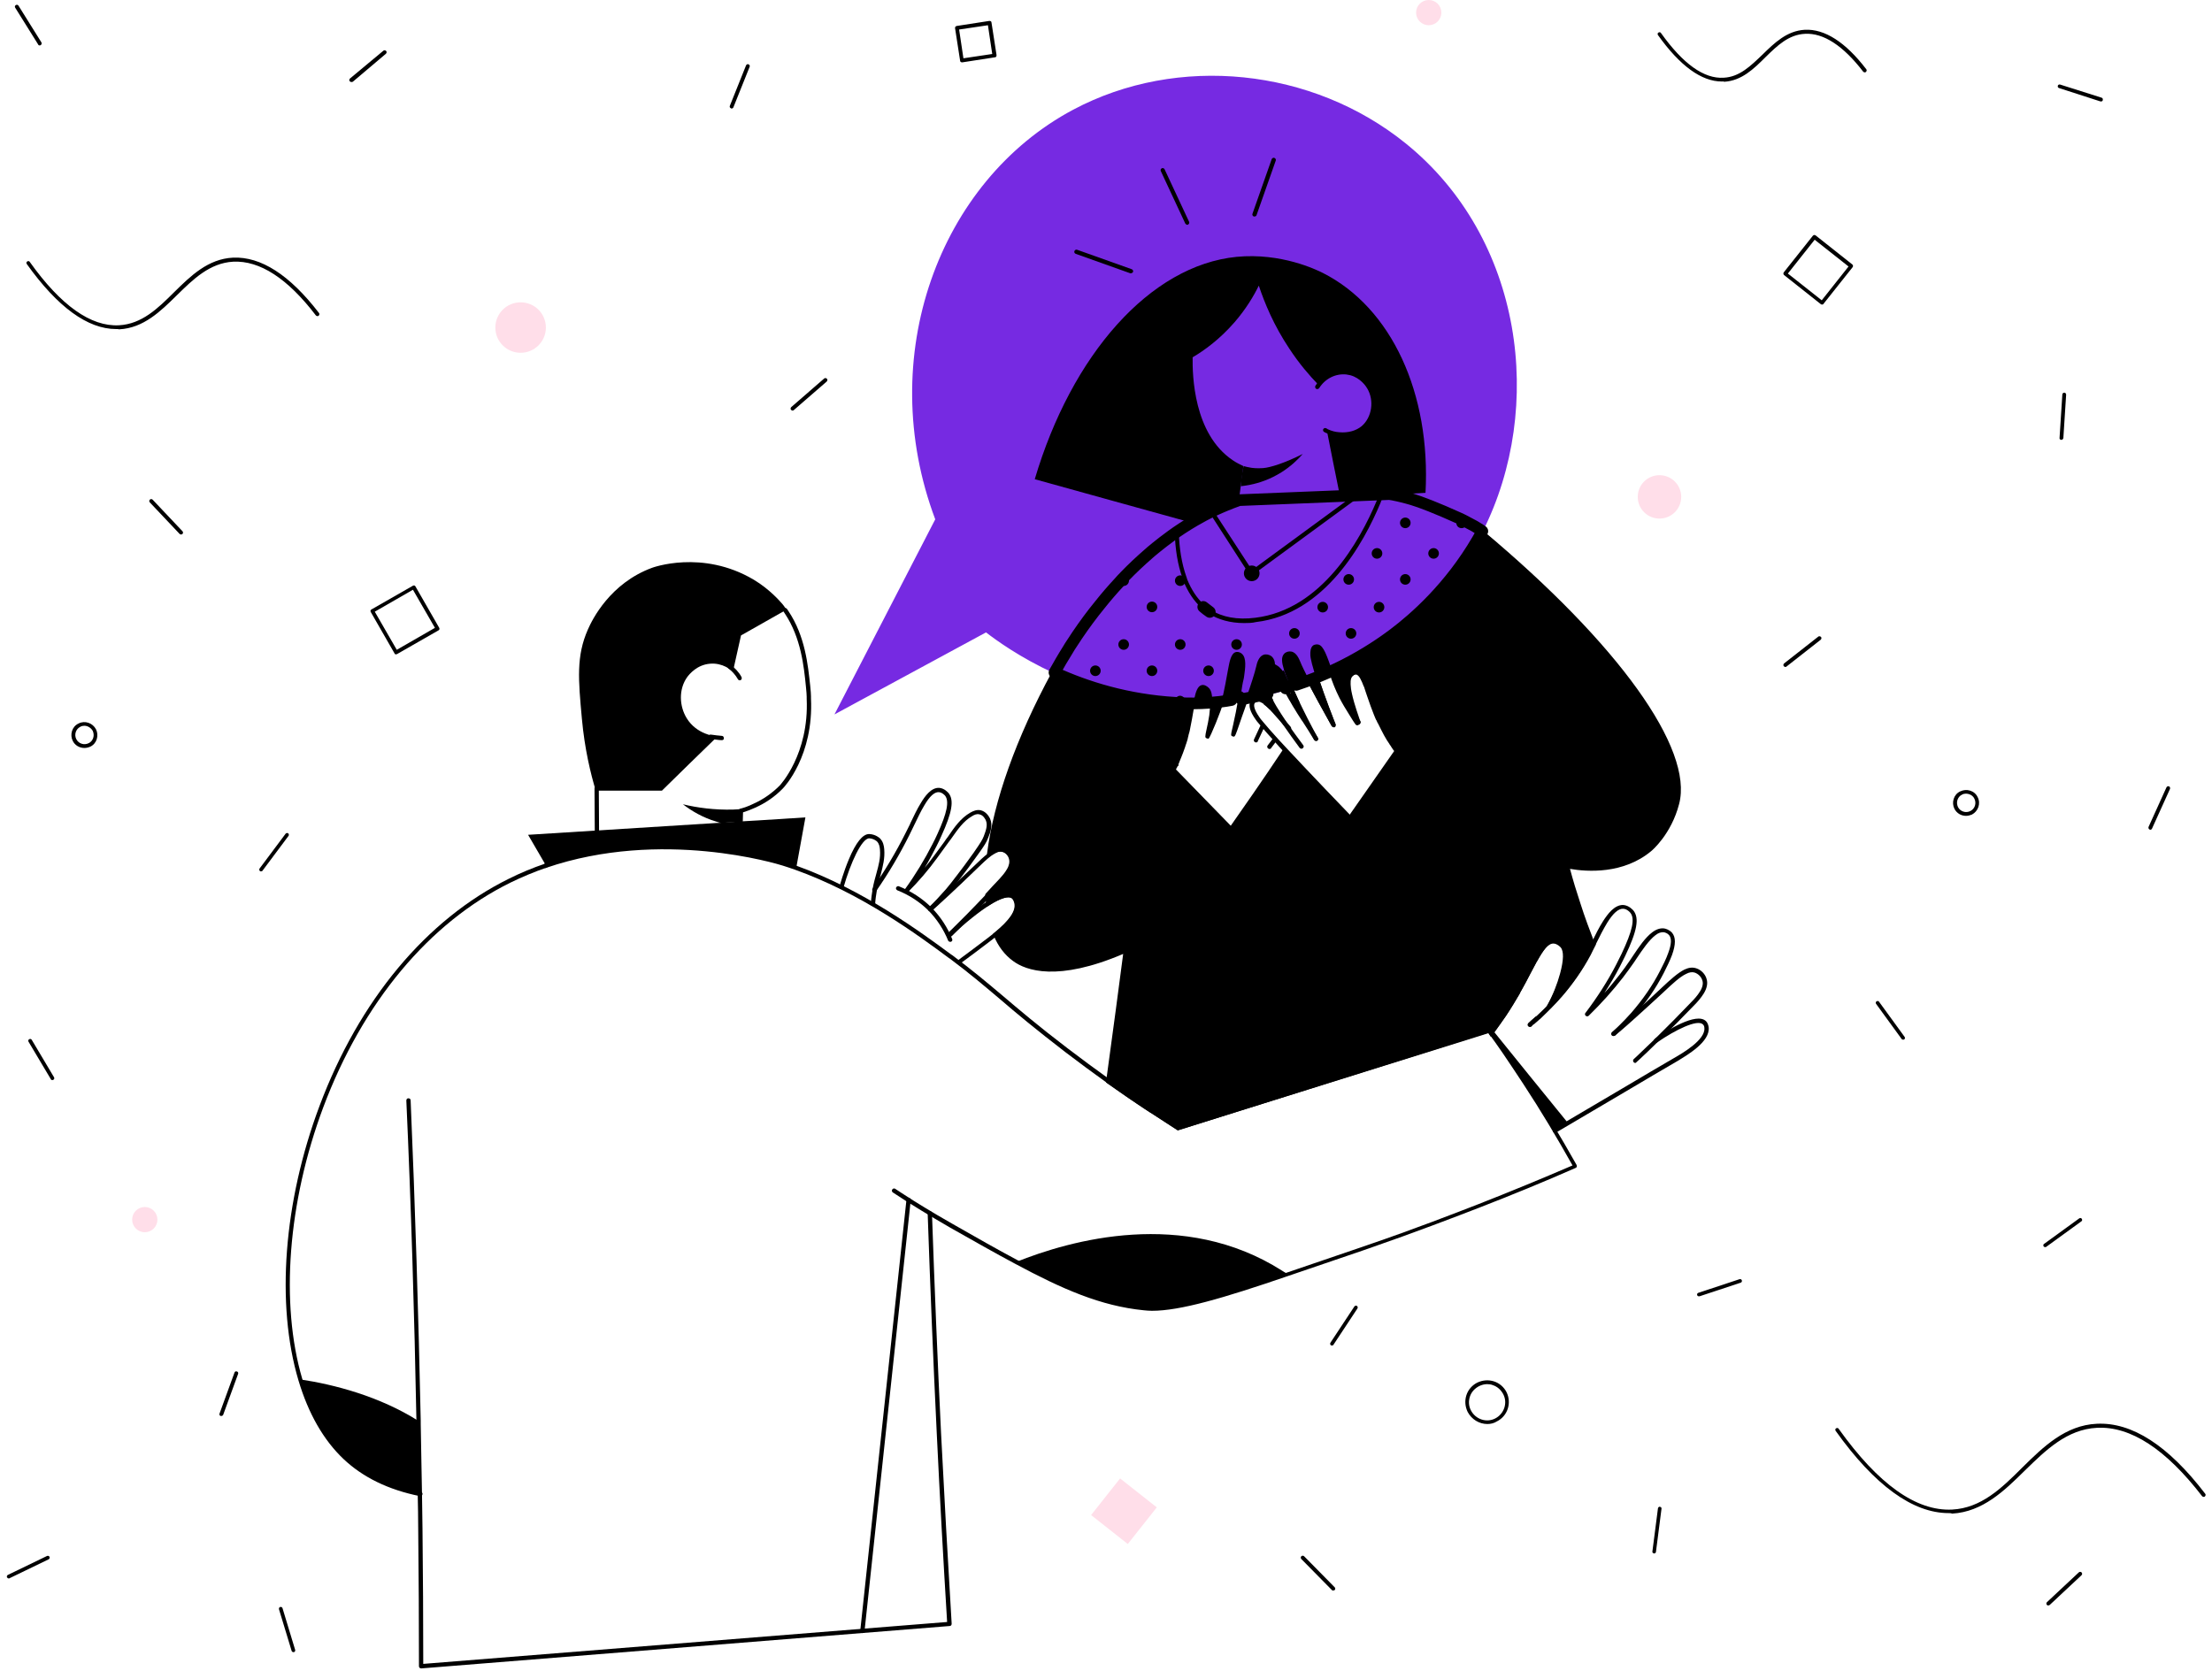 <svg width="323" height="244" viewBox="0 0 323 244" fill="none" xmlns="http://www.w3.org/2000/svg">
    <path d="M251.435 11.905C248.446 11.905 245.309 9.62 242.098 5.123C242.024 5.013 242.024 4.828 242.172 4.755C242.282 4.681 242.467 4.681 242.541 4.828C245.751 9.325 248.815 11.536 251.693 11.352C254.018 11.241 255.642 9.62 257.377 7.961C259.111 6.266 260.92 4.497 263.54 4.349C266.456 4.202 269.482 6.155 272.508 10.099C272.619 10.209 272.582 10.394 272.471 10.504C272.361 10.615 272.176 10.578 272.066 10.467C269.15 6.671 266.271 4.791 263.577 4.939C261.178 5.049 259.517 6.671 257.783 8.367C256.085 10.062 254.314 11.794 251.767 11.942C251.656 11.868 251.546 11.905 251.435 11.905Z" fill="black"/>
    <path d="M284.54 220.997C279.299 220.997 273.727 216.942 268.043 208.981C267.969 208.871 267.969 208.686 268.117 208.613C268.228 208.539 268.412 208.539 268.486 208.686C274.28 216.795 279.816 220.739 285.057 220.481C289.301 220.259 292.253 217.385 295.317 214.325C298.38 211.303 301.591 208.17 306.167 207.949C311.297 207.691 316.611 211.119 322 218.159C322.11 218.269 322.074 218.453 321.963 218.564C321.852 218.675 321.668 218.638 321.557 218.527C316.279 211.672 311.112 208.281 306.204 208.539C301.812 208.76 298.712 211.819 295.686 214.768C292.659 217.753 289.522 220.812 285.057 221.07C284.872 220.997 284.725 220.997 284.54 220.997Z" fill="black"/>
    <path d="M16.971 48.062C12.801 48.062 8.409 44.855 3.906 38.553C3.833 38.442 3.833 38.258 3.98 38.184C4.091 38.11 4.275 38.11 4.349 38.258C8.889 44.634 13.28 47.73 17.377 47.509C20.699 47.325 23.024 45.076 25.423 42.681C27.858 40.285 30.368 37.816 34.022 37.631C38.081 37.447 42.289 40.138 46.57 45.703C46.681 45.813 46.644 45.998 46.533 46.108C46.422 46.219 46.238 46.182 46.127 46.072C41.993 40.654 37.934 38.037 34.059 38.221C30.626 38.405 28.191 40.801 25.829 43.123C23.43 45.482 20.957 47.914 17.414 48.099C17.266 48.062 17.119 48.062 16.971 48.062Z" fill="black"/>
    <path fill-rule="evenodd" clip-rule="evenodd" d="M57.605 95.424C57.642 95.534 57.715 95.571 57.826 95.571C57.869 95.571 57.9 95.558 57.925 95.548C57.943 95.541 57.959 95.534 57.974 95.534L64.026 92.07C64.174 91.996 64.211 91.849 64.137 91.701L60.668 85.656C60.594 85.509 60.447 85.472 60.299 85.546L54.246 89.01C54.099 89.084 54.062 89.232 54.136 89.379L57.605 95.424ZM57.937 94.908L54.726 89.342L60.298 86.136L63.509 91.701L57.937 94.908Z" fill="black"/>
    <path fill-rule="evenodd" clip-rule="evenodd" d="M140.2 8.883C140.2 8.993 140.311 9.104 140.459 9.104H140.533L145.293 8.367C145.367 8.367 145.441 8.33 145.478 8.256C145.515 8.182 145.515 8.109 145.515 8.035L144.777 3.28C144.777 3.207 144.74 3.133 144.666 3.096C144.592 3.059 144.518 3.059 144.445 3.059L139.684 3.796C139.536 3.833 139.425 3.981 139.462 4.128L140.2 8.883ZM140.68 8.514L140.053 4.312L144.26 3.686L144.888 7.887L140.68 8.514Z" fill="black"/>
    <path d="M106.838 15.849C106.801 15.849 106.764 15.849 106.727 15.812C106.579 15.738 106.505 15.591 106.579 15.443L108.941 9.546C109.015 9.399 109.163 9.325 109.31 9.399C109.458 9.472 109.532 9.62 109.458 9.767L107.096 15.664C107.059 15.775 106.948 15.849 106.838 15.849Z" fill="black"/>
    <path d="M51.294 11.979C51.22 11.979 51.146 11.942 51.072 11.868C50.962 11.758 50.998 11.573 51.109 11.463L55.981 7.408C56.091 7.298 56.276 7.335 56.387 7.445C56.497 7.556 56.461 7.74 56.35 7.851L51.515 11.942C51.441 11.979 51.367 11.979 51.294 11.979Z" fill="black"/>
    <path d="M5.789 6.634C5.678 6.634 5.604 6.597 5.567 6.487L2.209 1.106C2.135 0.995 2.172 0.811 2.32 0.737C2.467 0.663 2.615 0.7 2.689 0.811L6.047 6.192C6.121 6.339 6.084 6.487 5.973 6.561C5.899 6.634 5.862 6.634 5.789 6.634Z" fill="black"/>
    <path d="M115.732 59.967C115.658 59.967 115.584 59.93 115.51 59.856C115.399 59.746 115.436 59.562 115.547 59.451L120.345 55.286C120.456 55.175 120.64 55.212 120.751 55.323C120.862 55.433 120.825 55.618 120.714 55.728L115.916 59.893C115.842 59.967 115.805 59.967 115.732 59.967Z" fill="black"/>
    <path d="M277.897 151.852C277.823 151.852 277.712 151.815 277.675 151.742L273.948 146.618C273.874 146.508 273.874 146.324 274.022 146.25C274.132 146.176 274.317 146.176 274.391 146.324L278.118 151.447C278.192 151.557 278.192 151.742 278.044 151.815C278.008 151.852 277.934 151.852 277.897 151.852Z" fill="black"/>
    <path d="M248.077 189.336C247.966 189.336 247.855 189.262 247.818 189.152C247.782 189.004 247.855 188.857 248.003 188.82L254.019 186.83C254.166 186.793 254.314 186.867 254.351 187.014C254.388 187.161 254.314 187.309 254.166 187.346L248.151 189.336C248.151 189.299 248.114 189.336 248.077 189.336Z" fill="black"/>
    <path d="M241.544 226.894C241.507 226.894 241.507 226.894 241.544 226.894C241.36 226.857 241.249 226.746 241.286 226.599L242.098 220.296C242.135 220.149 242.245 220.038 242.393 220.075C242.541 220.112 242.651 220.222 242.614 220.37L241.803 226.672C241.803 226.783 241.655 226.894 241.544 226.894Z" fill="black"/>
    <path d="M299.081 234.486C299.007 234.486 298.933 234.45 298.897 234.413C298.786 234.302 298.786 234.118 298.897 234.007L303.547 229.658C303.657 229.548 303.842 229.548 303.953 229.658C304.063 229.769 304.063 229.953 303.953 230.064L299.302 234.413C299.229 234.45 299.155 234.486 299.081 234.486Z" fill="black"/>
    <path d="M194.489 196.523C194.452 196.523 194.379 196.523 194.342 196.486C194.231 196.413 194.194 196.228 194.268 196.118L197.774 190.81C197.848 190.7 198.032 190.663 198.143 190.737C198.254 190.81 198.291 190.995 198.217 191.105L194.711 196.413C194.674 196.486 194.6 196.523 194.489 196.523Z" fill="black"/>
    <path d="M194.674 232.312C194.6 232.312 194.526 232.275 194.489 232.238L190.023 227.705C189.913 227.594 189.913 227.41 190.023 227.299C190.134 227.189 190.319 227.189 190.429 227.299L194.895 231.833C195.006 231.943 195.006 232.128 194.895 232.238C194.784 232.275 194.711 232.312 194.674 232.312Z" fill="black"/>
    <path d="M298.638 182.149C298.564 182.149 298.454 182.112 298.417 182.038C298.343 181.928 298.343 181.743 298.49 181.67L303.62 177.947C303.731 177.873 303.916 177.873 303.989 178.021C304.063 178.131 304.063 178.316 303.916 178.389L298.786 182.112C298.749 182.149 298.712 182.149 298.638 182.149Z" fill="black"/>
    <path d="M313.991 121.187C313.954 121.187 313.917 121.187 313.88 121.15C313.733 121.076 313.696 120.929 313.733 120.782L316.353 114.995C316.427 114.848 316.574 114.811 316.722 114.848C316.87 114.921 316.906 115.069 316.87 115.216L314.249 121.003C314.175 121.15 314.102 121.187 313.991 121.187Z" fill="black"/>
    <path d="M26.419 78.064C26.346 78.064 26.272 78.027 26.235 77.99L21.88 73.383C21.769 73.272 21.769 73.088 21.88 72.978C21.991 72.867 22.175 72.867 22.286 72.978L26.641 77.585C26.752 77.695 26.752 77.879 26.641 77.99C26.567 78.064 26.493 78.064 26.419 78.064Z" fill="black"/>
    <path d="M38.118 127.268C38.044 127.268 38.008 127.268 37.971 127.232C37.86 127.158 37.823 126.974 37.897 126.863L41.698 121.777C41.772 121.666 41.956 121.629 42.067 121.703C42.178 121.777 42.215 121.961 42.141 122.071L38.34 127.158C38.303 127.232 38.229 127.268 38.118 127.268Z" fill="black"/>
    <path d="M7.634 157.749C7.523 157.749 7.449 157.713 7.413 157.602L4.165 152.147C4.091 152 4.128 151.852 4.276 151.779C4.423 151.705 4.571 151.742 4.645 151.889L7.892 157.344C7.966 157.491 7.929 157.639 7.782 157.713C7.745 157.749 7.708 157.749 7.634 157.749Z" fill="black"/>
    <path d="M32.324 206.807C32.288 206.807 32.251 206.807 32.214 206.807C32.066 206.77 31.992 206.585 32.066 206.438L34.243 200.467C34.28 200.32 34.465 200.246 34.613 200.32C34.76 200.357 34.834 200.541 34.76 200.688L32.583 206.659C32.546 206.733 32.435 206.807 32.324 206.807Z" fill="black"/>
    <path d="M42.842 241.305C42.731 241.305 42.621 241.231 42.584 241.121L40.738 235.039C40.702 234.892 40.775 234.744 40.923 234.708C41.071 234.671 41.218 234.744 41.255 234.892L43.1 240.973C43.137 241.121 43.063 241.268 42.916 241.305C42.879 241.305 42.879 241.305 42.842 241.305Z" fill="black"/>
    <path d="M1.286 230.543C1.175 230.543 1.102 230.469 1.028 230.395C0.954 230.248 1.028 230.1 1.138 230.027L6.859 227.262C7.007 227.189 7.154 227.262 7.228 227.373C7.302 227.52 7.228 227.668 7.117 227.741L1.397 230.506C1.36 230.543 1.323 230.543 1.286 230.543Z" fill="black"/>
    <path d="M260.699 97.414C260.625 97.414 260.551 97.377 260.477 97.303C260.367 97.193 260.404 97.008 260.514 96.898L265.497 92.991C265.607 92.88 265.792 92.917 265.903 93.028C266.013 93.138 265.976 93.323 265.866 93.433L260.883 97.34C260.81 97.414 260.773 97.414 260.699 97.414Z" fill="black"/>
    <path d="M306.794 14.817C306.758 14.817 306.721 14.817 306.721 14.817L300.668 12.863C300.52 12.826 300.447 12.679 300.484 12.532C300.52 12.384 300.668 12.31 300.816 12.347L306.868 14.264C307.016 14.301 307.09 14.448 307.053 14.596C307.053 14.743 306.942 14.817 306.794 14.817Z" fill="black"/>
    <path d="M301 64.242C300.815 64.242 300.705 64.095 300.741 63.948L301.147 57.608C301.147 57.461 301.295 57.35 301.443 57.35C301.59 57.35 301.701 57.498 301.701 57.645L301.295 63.984C301.258 64.132 301.147 64.242 301 64.242Z" fill="black"/>
    <path d="M242.319 75.742C244.072 75.742 245.493 74.323 245.493 72.572C245.493 70.822 244.072 69.402 242.319 69.402C240.567 69.402 239.146 70.822 239.146 72.572C239.146 74.323 240.567 75.742 242.319 75.742Z" fill="#FFDEE9"/>
    <path fill-rule="evenodd" clip-rule="evenodd" d="M285.389 118.128C285.721 118.791 286.385 119.16 287.086 119.16C287.382 119.16 287.64 119.086 287.935 118.976C288.858 118.497 289.264 117.354 288.784 116.432C288.563 115.953 288.157 115.622 287.677 115.474C287.197 115.327 286.717 115.364 286.238 115.585C285.758 115.806 285.426 116.211 285.278 116.69C285.13 117.17 285.167 117.686 285.389 118.128ZM286.496 116.064C286.681 115.953 286.865 115.916 287.087 115.916C287.234 115.916 287.382 115.953 287.529 115.99C287.862 116.101 288.157 116.322 288.304 116.653C288.637 117.317 288.378 118.128 287.714 118.459C287.05 118.791 286.238 118.533 285.906 117.87C285.758 117.538 285.721 117.169 285.832 116.838C285.942 116.506 286.164 116.211 286.496 116.064Z" fill="black"/>
    <path fill-rule="evenodd" clip-rule="evenodd" d="M10.623 108.213C10.955 108.877 11.62 109.245 12.321 109.245C12.616 109.245 12.911 109.171 13.17 109.061C13.649 108.84 13.982 108.434 14.129 107.955C14.277 107.476 14.24 106.96 14.018 106.518C13.539 105.596 12.395 105.191 11.472 105.67C10.992 105.891 10.66 106.297 10.512 106.776C10.365 107.255 10.402 107.771 10.623 108.213ZM11.73 106.149C11.915 106.038 12.136 106.002 12.321 106.002C12.801 106.002 13.28 106.296 13.539 106.739C13.686 107.07 13.723 107.439 13.613 107.771C13.502 108.103 13.28 108.397 12.948 108.545C12.284 108.877 11.472 108.619 11.14 107.955C10.808 107.292 11.066 106.481 11.73 106.149Z" fill="black"/>
    <path fill-rule="evenodd" clip-rule="evenodd" d="M214.308 206.217C214.898 207.322 216.005 207.986 217.186 207.986C217.666 207.986 218.146 207.875 218.552 207.617C220.139 206.843 220.766 204.927 219.991 203.342C219.622 202.605 218.958 202.015 218.146 201.757C217.334 201.499 216.485 201.573 215.71 201.941C214.972 202.31 214.382 202.973 214.123 203.784C213.865 204.595 213.939 205.443 214.308 206.217ZM215.969 202.457C216.338 202.273 216.744 202.162 217.15 202.162C217.445 202.162 217.74 202.199 217.998 202.31C218.663 202.531 219.179 203.01 219.512 203.637C220.176 204.927 219.622 206.512 218.331 207.175C217.039 207.838 215.452 207.286 214.788 205.996C214.455 205.369 214.419 204.632 214.64 203.968C214.861 203.305 215.341 202.789 215.969 202.457Z" fill="black"/>
    <path d="M76.021 51.526C78.059 51.526 79.711 49.876 79.711 47.841C79.711 45.805 78.059 44.155 76.021 44.155C73.982 44.155 72.33 45.805 72.33 47.841C72.33 49.876 73.982 51.526 76.021 51.526Z" fill="#FFDEE9"/>
    <path d="M208.625 3.686C209.644 3.686 210.47 2.861 210.47 1.843C210.47 0.825 209.644 0 208.625 0C207.605 0 206.779 0.825 206.779 1.843C206.779 2.861 207.605 3.686 208.625 3.686Z" fill="#FFDEE9"/>
    <path d="M21.142 179.975C22.161 179.975 22.987 179.149 22.987 178.132C22.987 177.114 22.161 176.289 21.142 176.289C20.123 176.289 19.296 177.114 19.296 178.132C19.296 179.149 20.123 179.975 21.142 179.975Z" fill="#FFDEE9"/>
    <path fill-rule="evenodd" clip-rule="evenodd" d="M265.919 44.442C265.962 44.467 265.996 44.487 266.05 44.487C266.161 44.487 266.235 44.45 266.272 44.376L270.516 39.032C270.627 38.885 270.59 38.737 270.479 38.627L265.128 34.388C264.98 34.278 264.832 34.314 264.722 34.425L260.477 39.769C260.367 39.917 260.404 40.064 260.514 40.175L265.866 44.413C265.886 44.423 265.903 44.433 265.919 44.442ZM266.014 43.86L261.068 39.953L264.98 35.014L269.926 38.921L266.014 43.86Z" fill="black"/>
    <path d="M163.559 215.933L168.915 220.161L164.681 225.51L159.325 221.282L163.559 215.933Z" fill="#FFDEE9"/>
    <path d="M205.242 20.927C191.633 9.942 172.011 7.878 156.704 16.024C137.12 26.456 127.641 52.112 136.566 75.851C131.661 85.361 126.756 94.835 121.85 104.345C129.227 100.364 136.603 96.346 143.98 92.365C145.418 93.471 148.885 96.014 153.938 98.336L154.049 98.3C158.364 100.29 168.064 103.976 180.346 102.391C181.49 102.244 183.15 101.986 185.141 101.507C185.99 101.322 186.875 101.064 187.834 100.769C188.055 100.696 188.276 100.622 188.498 100.548C188.498 100.511 188.461 100.474 188.461 100.438C188.055 99.479 187.686 98.594 187.465 97.894C187.465 97.857 187.428 97.82 187.428 97.747C187.133 96.788 187.022 95.977 187.465 95.498C187.723 95.203 188.166 95.093 188.534 95.166C189.309 95.314 189.678 96.309 189.825 96.641C190.084 97.304 190.563 98.226 191.19 99.479C191.227 99.516 191.227 99.553 191.264 99.59C191.596 99.479 191.928 99.332 192.26 99.184C192.26 99.147 192.223 99.111 192.223 99.074C191.706 97.489 191.301 96.088 191.338 95.461C191.338 95.203 191.338 94.503 191.78 94.208C191.78 94.208 192.075 94.024 192.481 94.097C193.292 94.245 193.772 95.83 194.583 98.078C194.583 98.115 194.62 98.115 194.62 98.152C195.985 97.525 197.349 96.788 198.788 95.94C208.968 89.858 214.242 81.601 216.492 77.583H216.529C225.602 59.521 222.467 34.824 205.242 20.927Z" fill="#762AE2"/>
    <path d="M223.389 149.98C223.316 149.98 223.205 149.943 223.131 149.869C223.021 149.722 223.057 149.537 223.168 149.427C223.242 149.353 223.389 149.243 223.611 149.021L224.201 148.505C224.348 148.395 224.533 148.395 224.643 148.542C224.754 148.69 224.754 148.874 224.607 148.985L224.016 149.501C223.795 149.685 223.611 149.832 223.537 149.906C223.537 149.943 223.463 149.98 223.389 149.98Z" fill="black"/>
    <path d="M235.598 151.307C235.524 151.307 235.413 151.27 235.377 151.196C235.266 151.086 235.266 150.864 235.413 150.754C235.819 150.385 236.926 149.353 238.18 147.952C239.876 145.999 241.315 143.934 242.421 141.76C242.864 140.912 243.306 140.027 243.601 139.179C244.081 137.889 244.118 137.041 243.712 136.562C243.454 136.267 243.085 136.193 242.974 136.157C242.606 136.12 242.163 136.23 241.72 136.599C240.798 137.299 239.839 138.7 239.028 139.916C238.88 140.138 238.733 140.359 238.585 140.58C238.106 141.28 237.553 142.018 236.999 142.755C235.524 144.672 233.828 146.552 231.983 148.358C231.873 148.468 231.688 148.468 231.541 148.358C231.43 148.247 231.393 148.063 231.504 147.952C233.237 145.667 234.75 143.308 236.004 140.875C236.262 140.359 236.52 139.843 236.778 139.327C238.364 135.972 238.77 134.203 238.069 133.318C238.032 133.281 237.626 132.765 237.036 132.728C236.336 132.692 235.561 133.355 234.676 134.793C234.123 135.714 233.569 136.783 233.053 137.852V137.889C233.053 137.889 233.053 137.889 233.053 137.926L233.016 138C232.758 138.516 232.5 138.995 232.278 139.474C231.135 141.612 229.734 143.64 228.074 145.556L228.037 145.593C228.037 145.593 228.037 145.63 228 145.63C227.594 146.109 227.115 146.625 226.562 147.178C226.525 147.215 226.525 147.252 226.488 147.252C226.008 147.731 225.529 148.21 225.012 148.69C224.681 148.984 224.349 149.316 223.98 149.611C223.98 149.611 223.98 149.611 223.943 149.611C223.906 149.648 223.906 149.648 223.869 149.648L223.832 149.685L223.795 149.722L223.758 149.759L223.722 149.795C223.722 149.795 223.722 149.795 223.758 149.795L223.722 149.832L223.685 149.869C223.685 149.869 223.648 149.906 223.611 149.943C223.463 150.017 223.279 149.98 223.168 149.869C223.058 149.722 223.095 149.537 223.242 149.427C223.279 149.39 223.316 149.39 223.316 149.353C223.316 149.353 223.353 149.353 223.353 149.316L223.39 149.279L223.427 149.243C223.427 149.243 223.463 149.243 223.463 149.206L223.5 149.169L223.537 149.132C223.906 148.837 224.238 148.542 224.533 148.247C225.049 147.768 225.529 147.289 225.971 146.846C226.008 146.81 226.045 146.773 226.045 146.773C226.598 146.22 227.041 145.704 227.447 145.225L227.484 145.188L227.521 145.151C229.143 143.271 230.545 141.28 231.615 139.179C231.873 138.737 232.094 138.221 232.352 137.742L232.389 137.705V137.668L232.426 137.631C232.942 136.562 233.496 135.456 234.086 134.535C234.75 133.503 235.745 132.139 237.036 132.176C237.885 132.249 238.401 132.876 238.512 132.986C239.397 134.092 239.065 135.972 237.295 139.658C237.036 140.175 236.778 140.691 236.52 141.207C235.856 142.497 235.082 143.787 234.27 145.04C235.045 144.192 235.745 143.308 236.446 142.423C236.999 141.723 237.516 140.985 237.995 140.285C238.143 140.064 238.29 139.843 238.438 139.622C239.323 138.295 240.245 136.931 241.278 136.157C241.868 135.714 242.458 135.53 243.011 135.604C243.233 135.641 243.749 135.788 244.155 136.23C244.708 136.894 244.708 137.926 244.155 139.474C243.823 140.359 243.38 141.244 242.938 142.128C241.794 144.34 240.356 146.441 238.585 148.432C237.331 149.869 236.188 150.901 235.782 151.307C235.745 151.27 235.672 151.307 235.598 151.307Z" fill="black"/>
    <path d="M238.77 155.251C238.696 155.251 238.622 155.214 238.549 155.14C238.438 155.03 238.438 154.809 238.549 154.698L238.954 154.329C239.618 153.703 240.577 152.781 241.647 151.749C241.647 151.749 241.647 151.749 241.684 151.712C243.638 149.795 245.409 147.989 246.958 146.367C247.327 145.999 247.88 145.409 248.249 144.782C248.618 144.193 248.728 143.64 248.581 143.197C248.433 142.681 247.991 142.239 247.474 142.055C247.105 141.944 246.7 141.981 246.22 142.239C245.335 142.644 244.265 143.64 243.048 144.782L242.974 144.856C241.389 146.294 239.987 147.621 238.733 148.726C237.11 150.201 236.041 151.086 235.819 151.233L235.782 151.27C235.635 151.344 235.45 151.344 235.34 151.196C235.229 151.049 235.266 150.864 235.413 150.754L235.45 150.717C235.561 150.606 236.52 149.832 238.327 148.21C239.581 147.105 241.02 145.814 242.569 144.34L242.643 144.266C243.897 143.087 245.003 142.091 245.962 141.612C246.589 141.317 247.142 141.244 247.696 141.428C248.396 141.649 249.023 142.276 249.208 143.013C249.392 143.64 249.245 144.34 248.802 145.077C248.396 145.741 247.843 146.367 247.437 146.773C245.888 148.395 244.081 150.201 242.126 152.118C242.126 152.118 242.126 152.118 242.089 152.155C241.02 153.187 240.098 154.108 239.397 154.735L238.991 155.104C238.917 155.214 238.844 155.251 238.77 155.251Z" fill="black"/>
    <path d="M227.041 165.462C226.93 165.462 226.819 165.388 226.782 165.314C226.709 165.167 226.746 164.982 226.893 164.872C230.655 162.66 234.012 160.67 236.962 158.937C239.876 157.205 242.384 155.73 244.413 154.551C245.703 153.813 249.06 151.86 248.875 150.127C248.875 150.017 248.838 149.759 248.654 149.611C247.843 148.837 244.634 150.422 242.015 152.228C241.868 152.339 241.683 152.302 241.573 152.155C241.462 152.007 241.499 151.823 241.646 151.712C243.417 150.496 247.695 147.805 249.097 149.132C249.429 149.464 249.465 149.869 249.502 150.017C249.761 152.155 246.367 154.108 244.781 155.067C242.753 156.246 240.245 157.721 237.331 159.453C234.38 161.186 231.024 163.176 227.262 165.388C227.151 165.462 227.114 165.462 227.041 165.462Z" fill="black"/>
    <path d="M217.709 151.122C217.635 151.122 217.599 151.085 217.525 151.049C217.377 150.938 217.34 150.754 217.451 150.606C219.037 148.358 219.258 148.026 219.295 148.026C220.033 146.957 220.697 145.851 221.324 144.782C221.398 144.671 221.471 144.561 221.508 144.413C222.025 143.492 222.504 142.607 222.91 141.796C223.242 141.17 223.537 140.617 223.832 140.101C223.832 140.101 223.832 140.064 223.869 140.064C224.938 138.11 225.86 136.931 227.041 137.004C227.778 137.041 228.332 137.594 228.479 137.778C228.885 138.221 229.327 139.179 228.553 142.128C228.11 143.787 227.446 145.409 226.598 146.994L226.524 147.104C226.524 147.141 226.487 147.178 226.45 147.215C226.34 147.326 226.119 147.326 226.008 147.215C225.897 147.104 225.897 146.957 225.971 146.846L226.045 146.699C226.893 145.188 227.52 143.602 227.963 141.981C228.479 140.027 228.516 138.737 228.036 138.184C227.963 138.11 227.557 137.668 227.041 137.631H227.004C226.155 137.631 225.381 138.737 224.459 140.396C224.459 140.396 224.459 140.432 224.422 140.432C224.127 140.948 223.869 141.501 223.537 142.091C223.131 142.902 222.652 143.787 222.135 144.708C222.061 144.819 221.988 144.93 221.951 145.077C221.324 146.146 220.66 147.252 219.922 148.358C219.922 148.358 219.701 148.689 218.078 150.938C217.894 151.085 217.82 151.122 217.709 151.122Z" fill="black"/>
    <path d="M217.967 150.459C221.619 154.993 225.27 159.49 228.959 164.024C228.331 164.393 227.704 164.761 227.077 165.13C223.979 160.338 220.844 155.583 217.746 150.791C217.783 150.717 217.894 150.57 217.967 150.459Z" fill="black"/>
    <path d="M135.829 133.097C135.755 133.097 135.682 133.06 135.608 132.986C135.497 132.876 135.497 132.655 135.608 132.544C136.456 131.733 137.304 130.812 138.116 129.89C138.558 129.374 138.964 128.858 139.776 127.789C140.366 127.015 141.214 125.909 142.173 124.545C143.169 123.107 143.427 122.702 143.648 122.149C143.943 121.338 144.275 120.527 143.943 119.79C143.906 119.716 143.611 119.053 143.021 118.942C142.616 118.832 142.247 119.016 141.952 119.2C140.661 119.937 139.849 121.154 138.854 122.555L138.522 122.997C138.522 122.997 138.448 123.107 136.862 125.282C135.608 127.015 134.169 128.71 132.583 130.296C132.473 130.406 132.288 130.406 132.141 130.332C132.03 130.222 131.993 130.037 132.104 129.927C133.653 127.789 135.018 125.54 136.161 123.292C136.419 122.813 136.641 122.333 136.862 121.854C138.3 118.721 138.632 117.025 138.005 116.214C137.968 116.177 137.599 115.735 137.083 115.698C136.456 115.661 135.755 116.288 134.981 117.615C134.464 118.463 133.985 119.495 133.505 120.49L133.469 120.527C133.469 120.527 133.469 120.527 133.469 120.564C133.247 121.043 132.989 121.522 132.768 122.002C131.366 124.803 129.743 127.568 127.936 130.148C127.826 130.296 127.641 130.332 127.494 130.222C127.346 130.111 127.309 129.927 127.42 129.779C129.19 127.199 130.813 124.508 132.215 121.707C132.436 121.228 132.694 120.785 132.915 120.306C132.915 120.306 132.915 120.306 132.915 120.269L132.952 120.195C133.432 119.2 133.911 118.168 134.464 117.283C135.055 116.288 135.977 114.998 137.157 115.072C137.931 115.145 138.411 115.735 138.522 115.846C139.333 116.878 139.038 118.647 137.452 122.112C137.231 122.591 137.009 123.107 136.751 123.587C136.198 124.656 135.645 125.725 135.018 126.757C135.497 126.167 135.977 125.577 136.419 124.951C137.968 122.849 138.079 122.702 138.079 122.665L138.411 122.223C139.407 120.748 140.292 119.495 141.693 118.684C142.099 118.463 142.616 118.205 143.243 118.352C144.091 118.573 144.497 119.421 144.57 119.569C145.013 120.564 144.607 121.596 144.275 122.407C144.054 122.997 143.796 123.439 142.726 124.914C141.767 126.278 140.919 127.383 140.329 128.158C139.517 129.227 139.075 129.779 138.632 130.296C137.821 131.254 136.972 132.139 136.087 132.986C135.977 133.06 135.903 133.097 135.829 133.097Z" fill="black"/>
    <path d="M138.669 136.783C138.596 136.783 138.522 136.746 138.448 136.709C138.337 136.599 138.337 136.378 138.448 136.267L138.743 135.972C139.37 135.346 140.218 134.498 141.251 133.466C141.251 133.466 141.251 133.466 141.288 133.429C142.21 132.47 143.169 131.512 144.091 130.517C144.718 129.816 145.382 129.116 146.046 128.416C146.378 128.047 146.857 127.531 147.189 126.941C147.521 126.388 147.595 125.872 147.484 125.467C147.374 124.987 146.968 124.545 146.525 124.435C146.193 124.324 145.825 124.361 145.419 124.582C145.198 124.693 144.976 124.84 144.755 124.987C144.091 125.467 143.39 126.167 142.542 126.978L142.505 127.015C141.141 128.342 139.85 129.558 138.669 130.664C137.194 132.028 136.272 132.876 136.051 133.023C136.014 133.06 135.977 133.06 135.94 133.097C135.792 133.134 135.608 133.06 135.534 132.913C135.497 132.765 135.534 132.618 135.682 132.544C135.792 132.47 136.641 131.696 138.264 130.222C139.444 129.116 140.735 127.9 142.099 126.609L142.136 126.573C142.985 125.762 143.722 125.024 144.423 124.545C144.681 124.361 144.939 124.176 145.161 124.066C145.714 123.771 146.267 123.734 146.747 123.882C147.411 124.103 147.964 124.693 148.148 125.356C148.296 125.946 148.185 126.609 147.779 127.31C147.411 127.936 146.894 128.526 146.525 128.895C145.862 129.595 145.198 130.332 144.571 130.996C143.649 131.991 142.69 132.95 141.768 133.908L141.731 133.945C140.735 134.977 139.85 135.825 139.259 136.451L138.964 136.746C138.817 136.783 138.743 136.783 138.669 136.783Z" fill="black"/>
    <path d="M140.034 140.838C139.923 140.838 139.85 140.801 139.776 140.727C139.665 140.58 139.702 140.396 139.85 140.285C141.436 139.106 142.837 138.073 144.128 137.078C144.423 136.857 144.829 136.525 145.271 136.193C147.484 134.387 148.443 132.986 148.185 131.881C148.111 131.475 147.927 131.254 147.816 131.18C147.337 130.812 146.157 131.143 144.534 132.176C143.021 133.134 141.104 134.645 138.891 136.71C138.78 136.82 138.559 136.82 138.448 136.673C138.337 136.562 138.337 136.341 138.485 136.23C140.735 134.166 142.653 132.618 144.202 131.623C146.157 130.406 147.447 130.074 148.185 130.664C148.37 130.812 148.665 131.143 148.775 131.696C149.181 133.503 147.189 135.382 145.64 136.636C145.198 137.004 144.792 137.299 144.46 137.557C143.169 138.553 141.767 139.585 140.182 140.764C140.145 140.838 140.071 140.838 140.034 140.838Z" fill="black"/>
    <path d="M127.457 132.323C127.42 132.323 127.42 132.323 127.457 132.323C127.272 132.323 127.125 132.176 127.162 131.991C127.199 131.291 127.309 130.554 127.42 129.853C127.568 129.005 127.789 128.231 127.973 127.568C128.305 126.351 128.6 125.319 128.49 124.066C128.453 123.66 128.379 123.218 128.047 122.886C128.047 122.886 127.604 122.481 126.941 122.444C125.834 122.407 124.174 126.093 123.178 129.595C123.142 129.78 122.957 129.853 122.81 129.816C122.625 129.78 122.551 129.595 122.588 129.448C122.662 129.227 123.178 127.347 123.953 125.504C124.986 123.034 125.982 121.817 126.904 121.817H126.941C127.863 121.854 128.453 122.407 128.49 122.444C128.969 122.923 129.08 123.55 129.117 124.029C129.227 125.356 128.932 126.462 128.6 127.752C128.416 128.452 128.231 129.153 128.047 130.001C127.936 130.664 127.826 131.365 127.789 132.065C127.752 132.176 127.604 132.323 127.457 132.323Z" fill="black"/>
    <path d="M138.743 137.557C138.632 137.557 138.485 137.484 138.448 137.373C137.784 135.751 136.825 134.277 135.608 133.023C134.317 131.733 132.731 130.701 131.035 130.038C130.887 129.964 130.776 129.78 130.85 129.632C130.924 129.485 131.108 129.374 131.256 129.448C133.026 130.148 134.686 131.217 136.051 132.581C137.342 133.908 138.337 135.419 139.038 137.152C139.112 137.299 139.038 137.484 138.854 137.557C138.817 137.557 138.78 137.557 138.743 137.557Z" fill="black"/>
    <path d="M114.843 89.047L108.204 92.807L107.024 98.078C106.765 97.857 105.511 96.788 103.704 96.936C101.786 97.083 100.68 98.447 100.348 98.889C99.057 100.696 99.204 103.165 100.274 104.898C101.712 107.257 104.405 107.552 104.737 107.589C102.044 110.206 99.352 112.823 96.659 115.477C93.451 115.477 90.205 115.477 86.996 115.477C86.258 113.044 85.373 109.432 84.968 104.972C84.451 99.295 84.119 95.83 85.853 91.922C86.48 90.485 89.098 85.177 95.221 82.928C95.221 82.928 102.524 80.201 110.048 84.661C112.408 86.061 113.994 87.941 113.994 87.941C114.289 88.236 114.585 88.642 114.843 89.047Z" fill="black"/>
    <path d="M108.02 99.368C107.909 99.368 107.798 99.295 107.762 99.221C107.577 98.889 107.356 98.594 107.098 98.299C106.876 98.041 106.618 97.82 106.36 97.636C106.212 97.525 106.212 97.341 106.286 97.194C106.397 97.046 106.581 97.046 106.729 97.12C107.024 97.341 107.282 97.599 107.54 97.857C107.835 98.189 108.094 98.521 108.278 98.889C108.352 99.037 108.315 99.221 108.167 99.332C108.13 99.332 108.057 99.368 108.02 99.368Z" fill="black"/>
    <path d="M105.401 108.105C105.143 108.105 104.884 108.068 104.589 108.031C104.294 107.994 103.999 107.957 103.704 107.92C103.52 107.883 103.409 107.736 103.446 107.552C103.483 107.367 103.63 107.257 103.815 107.294C104.11 107.331 104.368 107.367 104.663 107.404C104.921 107.441 105.18 107.441 105.401 107.478C105.585 107.478 105.696 107.625 105.696 107.81C105.733 107.994 105.585 108.105 105.401 108.105Z" fill="black"/>
    <path d="M108.13 120.306C107.946 120.306 107.798 120.158 107.798 119.974L107.835 118.426C107.835 118.279 107.946 118.168 108.057 118.131C108.72 117.947 109.347 117.726 109.938 117.431C111.45 116.767 112.741 115.846 113.847 114.74C113.884 114.703 118.162 110.169 117.794 102.059C117.794 101.912 117.794 101.764 117.794 101.764C117.794 101.506 117.757 100.99 117.683 100.29C117.388 97.267 116.945 93.139 114.622 89.637C114.548 89.526 114.474 89.416 114.4 89.305C114.29 89.158 114.327 88.974 114.474 88.863C114.622 88.752 114.806 88.789 114.917 88.937C114.991 89.047 115.064 89.158 115.138 89.268C117.572 92.918 117.978 97.12 118.31 100.179C118.384 100.88 118.421 101.433 118.421 101.691C118.421 101.691 118.421 101.838 118.421 101.986C118.826 110.39 114.511 114.961 114.327 115.145C113.183 116.325 111.819 117.283 110.233 117.984C109.679 118.242 109.089 118.463 108.499 118.647L108.462 119.974C108.425 120.158 108.278 120.306 108.13 120.306Z" fill="black"/>
    <path d="M87.181 121.596C86.996 121.596 86.886 121.449 86.849 121.301L86.812 115.145C86.812 114.961 86.96 114.813 87.107 114.813C87.255 114.813 87.439 114.961 87.439 115.108L87.476 121.264C87.513 121.449 87.365 121.596 87.181 121.596Z" fill="black"/>
    <path d="M108.352 118.168C108.278 118.463 108.167 118.795 108.13 119.237C108.094 119.532 108.094 119.79 108.13 120.011L105.291 120.195C105.069 120.158 104.848 120.085 104.627 120.011C102.635 119.421 101.012 118.463 99.721 117.468C101.86 117.984 104.332 118.315 107.061 118.242C107.503 118.205 107.946 118.205 108.352 118.168Z" fill="black"/>
    <path d="M61.51 243.682C61.436 243.682 61.362 243.645 61.289 243.609C61.215 243.535 61.178 243.461 61.178 243.387C61.178 236.9 61.141 230.154 61.068 223.335C61.068 221.639 61.031 219.906 60.994 218.174C60.957 214.93 60.883 211.613 60.809 208V207.558C60.514 192.039 60.035 176.262 59.334 160.743C59.334 160.559 59.445 160.412 59.629 160.412C59.813 160.412 59.961 160.522 59.961 160.707C60.625 176.225 61.104 192.002 61.436 207.521V207.963C61.51 211.576 61.547 214.893 61.621 218.137C61.658 219.87 61.658 221.565 61.694 223.298C61.768 229.97 61.805 236.605 61.805 243.019L138.3 236.9C137.747 227.905 137.231 218.616 136.788 209.364C136.272 198.748 135.829 187.91 135.46 177.221C135.46 177.036 135.608 176.889 135.755 176.889C135.94 176.889 136.087 177.036 136.087 177.184C136.456 187.874 136.899 198.674 137.415 209.327C137.895 218.69 138.411 228.053 138.964 237.158C138.964 237.342 138.854 237.489 138.669 237.489L61.51 243.682Z" fill="black"/>
    <path d="M168.213 191.449C167.807 191.449 167.401 191.412 167.032 191.376C160.725 190.749 155.119 188.279 148.185 184.556C145.345 183.045 142.173 181.239 138.78 179.322C135.645 177.516 132.51 175.562 132.473 175.525C131.625 174.972 130.887 174.493 130.371 174.161C130.223 174.051 130.186 173.866 130.297 173.719C130.408 173.571 130.592 173.535 130.74 173.645C131.256 173.977 131.957 174.456 132.842 175.009C132.879 175.046 135.977 177 139.112 178.769C142.468 180.686 145.64 182.492 148.48 184.003C155.377 187.726 160.91 190.122 167.106 190.786C171.016 191.191 177.47 189.348 187.982 185.846C191.154 184.777 194.695 183.561 198.789 182.16L199.748 181.828C206.46 179.543 212.693 177.11 215.828 175.894C220.439 174.087 225.086 172.171 229.623 170.217C227.373 166.199 224.975 162.181 222.431 158.311C221.435 156.799 220.439 155.288 219.406 153.777C218.668 152.708 218.041 151.823 217.451 151.012C217.414 150.938 217.378 150.901 217.341 150.828L172.122 165.056C172.048 165.093 171.938 165.056 171.864 165.019C170.831 164.356 169.872 163.729 168.913 163.103C168.618 162.918 168.323 162.697 167.991 162.513L166.922 161.812C166.405 161.481 165.889 161.112 165.336 160.744C165.004 160.522 164.672 160.301 164.34 160.043C163.455 159.453 162.57 158.79 161.647 158.163C159.582 156.689 157.553 155.177 155.562 153.666C151.21 150.312 148.406 147.989 145.972 145.888C143.612 143.898 141.583 142.165 138.669 139.99L138.596 139.954C134.133 136.636 125.797 130.48 116.06 127.015C115.507 126.831 114.917 126.61 114.29 126.425C113.589 126.204 96.623 120.97 79.731 126.757C79.583 126.831 79.398 126.72 79.325 126.573C79.251 126.425 79.362 126.241 79.509 126.167C96.586 120.343 113.737 125.614 114.474 125.835C115.101 126.02 115.691 126.241 116.245 126.425C126.019 129.927 134.428 136.12 138.928 139.437L139.001 139.474C141.915 141.649 143.981 143.382 146.341 145.372C148.775 147.436 151.542 149.796 155.894 153.113C157.885 154.624 159.914 156.136 161.979 157.61C162.865 158.237 163.787 158.9 164.635 159.49C164.967 159.711 165.299 159.933 165.631 160.154C166.184 160.522 166.7 160.891 167.217 161.223L168.249 161.923C168.545 162.144 168.877 162.329 169.172 162.513C170.094 163.14 171.016 163.729 171.975 164.356L217.267 150.127C217.414 150.09 217.525 150.127 217.599 150.238L217.673 150.349C217.746 150.422 217.783 150.533 217.857 150.607C218.447 151.417 219.074 152.302 219.812 153.371C220.845 154.846 221.84 156.394 222.836 157.905C225.418 161.886 227.889 166.015 230.213 170.143C230.25 170.217 230.25 170.328 230.25 170.401C230.213 170.475 230.176 170.549 230.065 170.586C225.455 172.613 220.697 174.567 215.939 176.41C212.804 177.626 206.571 180.022 199.858 182.344L198.899 182.676C194.805 184.077 191.264 185.293 188.093 186.362C178.54 189.643 172.307 191.449 168.213 191.449Z" fill="black"/>
    <path d="M61.4 218.506C61.363 218.506 61.363 218.506 61.326 218.506C61.326 218.506 61.289 218.506 61.252 218.506C56.715 217.584 52.99 215.778 50.15 213.087C47.236 210.322 45.023 206.452 43.585 201.623C40.266 190.491 41.409 175.525 46.646 161.554C52.437 146.072 62.285 134.277 74.308 128.342C76.005 127.494 77.775 126.757 79.62 126.13C79.804 126.057 80.025 126.204 80.025 126.425C80.025 126.573 79.915 126.683 79.804 126.72C77.997 127.347 76.227 128.084 74.567 128.895C62.654 134.756 52.953 146.404 47.2 161.739C42.036 175.562 40.893 190.38 44.138 201.402C45.54 206.157 47.716 209.917 50.556 212.608C53.322 215.225 56.937 216.994 61.363 217.879C61.363 217.879 61.4 217.879 61.436 217.879C61.621 217.916 61.731 218.1 61.695 218.248C61.658 218.432 61.51 218.506 61.4 218.506Z" fill="black"/>
    <path d="M117.609 119.385C117.167 121.817 116.724 124.25 116.281 126.683C115.691 126.462 115.101 126.278 114.511 126.093C113.515 125.762 96.623 120.675 79.731 126.425C78.845 124.914 77.997 123.439 77.112 121.928L105.29 120.159L108.13 119.974L110.675 119.827L117.609 119.385Z" fill="black"/>
    <path d="M125.908 238.522C125.871 238.522 125.871 238.522 125.908 238.522C125.687 238.485 125.576 238.337 125.613 238.19L132.363 175.23C132.399 175.046 132.547 174.935 132.694 174.935C132.879 174.935 132.99 175.119 132.99 175.267L126.24 238.227C126.203 238.411 126.056 238.522 125.908 238.522Z" fill="black"/>
    <path d="M188.092 186.141C177.249 189.754 170.979 191.486 167.069 191.117C160.983 190.491 155.562 188.205 148.333 184.335C156.299 181.128 172.86 176.446 187.207 185.588C187.465 185.736 187.76 185.92 188.092 186.141Z" fill="black"/>
    <path d="M61.326 218.174C57.97 217.51 53.802 216.073 50.372 212.829C47.421 210.028 45.245 206.12 43.88 201.476C48.749 202.213 55.388 203.908 61.142 207.558C61.142 207.705 61.142 207.853 61.142 208C61.215 211.428 61.252 214.82 61.326 218.174Z" fill="black"/>
    <path fill-rule="evenodd" clip-rule="evenodd" d="M174.445 76.035C176.067 75.077 178.244 74.008 180.936 73.049L202.881 72.165C203.176 72.201 203.582 72.275 204.062 72.386C204.062 72.386 205.094 72.607 206.201 72.939C207.344 73.27 209.852 74.229 213.098 75.703C213.43 75.851 213.799 76.035 214.131 76.219C214.499 76.404 214.905 76.625 215.311 76.846L215.311 76.846C215.437 76.926 215.563 77.003 215.687 77.078C215.962 77.245 216.226 77.405 216.454 77.583C216.332 77.828 216.134 78.173 215.902 78.578C215.854 78.662 215.804 78.748 215.754 78.837C211.696 85.803 206.57 90.3 203.435 92.66C198.123 96.641 192.96 98.816 189.272 100.032C189.161 99.995 189.05 99.958 188.94 99.958C188.645 99.958 188.386 100.106 188.276 100.364C188.184 100.401 188.091 100.428 187.999 100.456C187.907 100.484 187.815 100.511 187.722 100.548C187.612 100.345 187.51 100.143 187.414 99.949C187.317 99.756 187.225 99.571 187.132 99.405C187.059 99.258 186.948 99.037 186.8 98.779C186.616 98.447 186.321 98.078 185.989 97.894C185.841 97.783 185.694 97.747 185.546 97.747C185.546 97.747 185.03 97.747 184.587 98.226C184.366 98.484 184.145 99.111 185.104 101.322C183.628 101.691 182.338 101.949 181.268 102.133C181.157 101.838 180.862 101.654 180.567 101.654C180.235 101.654 179.903 101.912 179.83 102.244C179.276 102.354 178.723 102.428 178.133 102.502C176.289 102.723 174.592 102.76 173.043 102.723C172.803 102.704 172.573 102.695 172.342 102.686C172.112 102.677 171.881 102.668 171.642 102.649C164.634 102.244 158.622 100.364 153.975 98.226C154.602 97.12 155.229 96.014 155.929 94.908C156.114 94.576 156.335 94.245 156.556 93.913C157.552 92.365 158.622 90.853 159.765 89.379L160.65 88.273C161.499 87.204 162.421 86.135 163.38 85.103L163.38 85.103C163.675 84.771 163.97 84.439 164.302 84.108C165.371 83.002 166.515 81.933 167.658 80.938C167.769 80.827 168.285 80.385 168.838 79.942C168.869 79.918 168.901 79.892 168.934 79.866C169.891 79.1 171.806 77.567 174.445 76.035ZM176.657 89.379C176.325 89.158 175.993 88.9 175.698 88.642L176.657 89.379Z" fill="#762AE2"/>
    <path d="M180.936 73.049L180.902 72.2C180.816 72.203 180.732 72.22 180.651 72.249L180.936 73.049ZM174.445 76.035L174.872 76.77L174.877 76.767L174.445 76.035ZM202.881 72.165L202.987 71.321C202.94 71.315 202.894 71.313 202.847 71.315L202.881 72.165ZM204.062 72.386L203.871 73.214L203.884 73.217L204.062 72.386ZM206.201 72.939L205.957 73.753L205.964 73.755L206.201 72.939ZM213.098 75.703L212.746 76.477L212.753 76.48L213.098 75.703ZM214.131 76.219L213.718 76.963C213.729 76.968 213.74 76.974 213.751 76.98L214.131 76.219ZM215.311 76.846L214.904 77.592L214.906 77.593L215.311 76.846ZM215.311 76.846L215.767 76.129C215.75 76.118 215.733 76.108 215.716 76.099L215.311 76.846ZM215.687 77.078L216.129 76.352L216.129 76.352L215.687 77.078ZM216.454 77.583L217.214 77.963C217.396 77.601 217.296 77.161 216.976 76.912L216.454 77.583ZM215.902 78.578L215.164 78.155L215.164 78.155L215.902 78.578ZM215.754 78.837L216.488 79.264L216.491 79.258L215.754 78.837ZM203.435 92.66L203.944 93.34L203.946 93.339L203.435 92.66ZM189.272 100.032L189.003 100.838C189.176 100.896 189.364 100.897 189.538 100.839L189.272 100.032ZM188.276 100.364L188.591 101.153C188.801 101.069 188.968 100.906 189.057 100.699L188.276 100.364ZM187.722 100.548L186.976 100.955C187.183 101.333 187.638 101.497 188.038 101.337L187.722 100.548ZM187.414 99.949L188.174 99.569V99.569L187.414 99.949ZM187.132 99.405L186.372 99.786C186.378 99.797 186.383 99.808 186.389 99.818L187.132 99.405ZM186.8 98.779L186.057 99.192L186.063 99.201L186.8 98.779ZM185.989 97.894L185.479 98.574C185.51 98.597 185.543 98.618 185.576 98.637L185.989 97.894ZM184.587 98.226L183.963 97.649C183.956 97.657 183.949 97.665 183.942 97.672L184.587 98.226ZM185.104 101.322L185.31 102.147C185.552 102.086 185.756 101.922 185.866 101.698C185.977 101.474 185.983 101.213 185.884 100.984L185.104 101.322ZM181.268 102.133L180.472 102.432C180.616 102.814 181.01 103.04 181.412 102.971L181.268 102.133ZM179.83 102.244L179.996 103.077C180.326 103.011 180.586 102.757 180.659 102.428L179.83 102.244ZM178.133 102.502L178.234 103.346L178.238 103.345L178.133 102.502ZM173.043 102.723L172.978 103.57C172.993 103.572 173.008 103.572 173.023 103.573L173.043 102.723ZM171.642 102.649L171.707 101.802C171.701 101.801 171.696 101.801 171.691 101.801L171.642 102.649ZM153.975 98.226L153.235 97.806C153.118 98.013 153.093 98.26 153.166 98.487C153.239 98.713 153.403 98.898 153.619 98.998L153.975 98.226ZM155.929 94.908L156.647 95.363C156.656 95.349 156.664 95.335 156.672 95.321L155.929 94.908ZM156.556 93.913L157.264 94.385C157.266 94.381 157.269 94.377 157.271 94.373L156.556 93.913ZM159.765 89.379L159.102 88.848L159.094 88.858L159.765 89.379ZM160.65 88.273L161.314 88.804L161.316 88.802L160.65 88.273ZM163.38 85.103L164.002 85.682C164.008 85.675 164.014 85.669 164.019 85.663L163.38 85.103ZM163.38 85.103L162.745 84.538L162.74 84.543L163.38 85.103ZM164.302 84.108L164.903 84.709C164.906 84.706 164.909 84.702 164.913 84.699L164.302 84.108ZM167.658 80.938L168.216 81.579C168.231 81.566 168.245 81.553 168.259 81.539L167.658 80.938ZM168.838 79.942L168.308 79.278L168.308 79.278L168.838 79.942ZM168.934 79.866L168.403 79.202L168.403 79.202L168.934 79.866ZM176.657 89.379L176.186 90.086C176.567 90.34 177.081 90.246 177.348 89.874C177.615 89.501 177.538 88.984 177.175 88.705L176.657 89.379ZM175.698 88.642L176.216 87.968C175.852 87.688 175.332 87.748 175.041 88.103C174.75 88.457 174.793 88.979 175.139 89.281L175.698 88.642ZM180.651 72.249C177.908 73.225 175.682 74.317 174.012 75.303L174.877 76.767C176.453 75.836 178.58 74.79 181.221 73.85L180.651 72.249ZM202.847 71.315L180.902 72.2L180.97 73.898L202.916 73.014L202.847 71.315ZM204.253 71.558C203.755 71.443 203.319 71.363 202.987 71.321L202.776 73.008C203.034 73.04 203.409 73.108 203.871 73.214L204.253 71.558ZM206.445 72.124C205.873 71.953 205.323 71.811 204.918 71.712C204.715 71.662 204.546 71.623 204.429 71.597C204.37 71.583 204.323 71.573 204.291 71.566C204.275 71.562 204.262 71.559 204.254 71.558C204.25 71.557 204.246 71.556 204.244 71.555C204.243 71.555 204.242 71.555 204.241 71.555C204.241 71.555 204.24 71.555 204.24 71.555C204.24 71.555 204.24 71.555 204.24 71.555C204.24 71.555 204.24 71.555 204.24 71.555C204.24 71.555 204.24 71.555 204.062 72.386C203.884 73.217 203.884 73.217 203.884 73.217C203.884 73.217 203.884 73.217 203.884 73.217C203.884 73.217 203.884 73.217 203.884 73.217C203.884 73.217 203.884 73.217 203.884 73.217C203.884 73.217 203.885 73.217 203.885 73.217C203.887 73.218 203.89 73.218 203.893 73.219C203.9 73.221 203.911 73.223 203.925 73.226C203.954 73.232 203.997 73.242 204.052 73.254C204.162 73.279 204.322 73.316 204.515 73.364C204.902 73.458 205.422 73.593 205.957 73.753L206.445 72.124ZM213.45 74.929C210.194 73.45 207.641 72.472 206.438 72.122L205.964 73.755C207.047 74.069 209.511 75.007 212.746 76.477L213.45 74.929ZM214.543 75.476C214.19 75.28 213.799 75.085 213.443 74.927L212.753 76.48C213.061 76.617 213.407 76.79 213.718 76.963L214.543 75.476ZM215.718 76.1C215.315 75.88 214.896 75.651 214.511 75.459L213.751 76.98C214.103 77.156 214.495 77.369 214.904 77.592L215.718 76.1ZM215.716 76.099L215.716 76.099L214.906 77.593L214.906 77.593L215.716 76.099ZM216.129 76.352C216.004 76.276 215.885 76.204 215.767 76.129L214.855 77.563C214.989 77.649 215.123 77.73 215.246 77.805L216.129 76.352ZM216.976 76.912C216.702 76.699 216.394 76.513 216.129 76.352L215.246 77.805C215.53 77.977 215.75 78.112 215.933 78.254L216.976 76.912ZM216.639 79.001C216.866 78.606 217.079 78.235 217.214 77.963L215.694 77.203C215.585 77.42 215.402 77.74 215.164 78.155L216.639 79.001ZM216.491 79.258C216.542 79.17 216.591 79.085 216.639 79.001L215.164 78.155C215.116 78.239 215.067 78.326 215.016 78.415L216.491 79.258ZM203.946 93.339C207.137 90.938 212.356 86.361 216.488 79.264L215.019 78.409C211.037 85.246 206.003 89.663 202.924 91.981L203.946 93.339ZM189.538 100.839C193.288 99.602 198.541 97.39 203.944 93.34L202.925 91.98C197.706 95.891 192.632 98.029 189.005 99.225L189.538 100.839ZM188.94 100.808C188.902 100.808 188.885 100.802 188.9 100.806C188.906 100.808 188.917 100.811 188.935 100.816C188.954 100.822 188.974 100.829 189.003 100.838L189.54 99.226C189.458 99.198 189.213 99.108 188.94 99.108V100.808ZM189.057 100.699C189.039 100.741 189.007 100.775 188.976 100.793C188.948 100.81 188.933 100.808 188.94 100.808V99.108C188.364 99.108 187.761 99.407 187.495 100.029L189.057 100.699ZM188.243 101.27C188.33 101.244 188.458 101.206 188.591 101.153L187.96 99.575C187.909 99.595 187.852 99.612 187.755 99.642L188.243 101.27ZM188.038 101.337C188.09 101.317 188.146 101.299 188.243 101.27L187.755 99.642C187.668 99.668 187.54 99.706 187.407 99.759L188.038 101.337ZM186.653 100.329C186.749 100.521 186.857 100.737 186.976 100.955L188.469 100.141C188.366 99.954 188.272 99.764 188.174 99.569L186.653 100.329ZM186.389 99.818C186.471 99.965 186.555 100.132 186.653 100.329L188.174 99.569C188.079 99.379 187.978 99.177 187.875 98.992L186.389 99.818ZM186.063 99.201C186.197 99.437 186.299 99.64 186.372 99.786L187.893 99.025C187.818 98.876 187.698 98.637 187.538 98.357L186.063 99.201ZM185.576 98.637C185.712 98.713 185.911 98.927 186.057 99.192L187.543 98.366C187.321 97.966 186.93 97.444 186.402 97.151L185.576 98.637ZM185.546 98.597C185.548 98.597 185.535 98.597 185.514 98.59C185.505 98.587 185.496 98.584 185.489 98.58C185.482 98.576 185.479 98.574 185.479 98.574L186.499 97.214C186.187 96.98 185.855 96.897 185.546 96.897V98.597ZM185.212 98.802C185.317 98.688 185.423 98.638 185.495 98.615C185.533 98.603 185.561 98.598 185.573 98.596C185.579 98.596 185.58 98.596 185.576 98.596C185.574 98.596 185.571 98.596 185.566 98.596C185.564 98.596 185.561 98.597 185.557 98.597C185.556 98.597 185.554 98.597 185.552 98.597C185.551 98.597 185.55 98.597 185.549 98.597C185.549 98.597 185.548 98.597 185.548 98.597C185.548 98.597 185.547 98.597 185.547 98.597C185.547 98.597 185.546 98.597 185.546 97.747C185.546 96.897 185.546 96.897 185.546 96.897C185.545 96.897 185.545 96.897 185.545 96.897C185.544 96.897 185.544 96.897 185.543 96.897C185.542 96.897 185.541 96.897 185.54 96.897C185.537 96.897 185.535 96.897 185.532 96.897C185.527 96.897 185.521 96.897 185.515 96.897C185.502 96.897 185.487 96.898 185.47 96.899C185.436 96.901 185.394 96.905 185.345 96.912C185.246 96.925 185.118 96.95 184.97 96.998C184.674 97.094 184.3 97.284 183.963 97.649L185.212 98.802ZM185.884 100.984C185.419 99.912 185.276 99.303 185.25 98.974C185.228 98.686 185.298 98.703 185.233 98.779L183.942 97.672C183.656 98.007 183.505 98.466 183.556 99.109C183.603 99.711 183.83 100.521 184.324 101.66L185.884 100.984ZM181.412 102.971C182.5 102.783 183.812 102.521 185.31 102.147L184.898 100.498C183.445 100.86 182.175 101.114 181.124 101.295L181.412 102.971ZM180.567 102.504C180.54 102.504 180.525 102.497 180.515 102.49C180.504 102.483 180.485 102.465 180.472 102.432L182.064 101.835C181.82 101.185 181.191 100.804 180.567 100.804V102.504ZM180.659 102.428C180.653 102.454 180.644 102.471 180.639 102.479C180.634 102.487 180.63 102.49 180.63 102.491C180.629 102.491 180.626 102.493 180.619 102.496C180.611 102.499 180.594 102.504 180.567 102.504V100.804C179.845 100.804 179.162 101.33 179 102.059L180.659 102.428ZM178.238 103.345C178.83 103.271 179.41 103.194 179.996 103.077L179.663 101.41C179.143 101.514 178.617 101.585 178.028 101.658L178.238 103.345ZM173.023 103.573C174.601 103.61 176.339 103.573 178.234 103.346L178.032 101.658C176.238 101.873 174.584 101.909 173.063 101.873L173.023 103.573ZM172.308 103.535C172.541 103.545 172.756 103.553 172.978 103.57L173.108 101.875C172.85 101.856 172.605 101.846 172.376 101.837L172.308 103.535ZM171.576 103.497C171.834 103.517 172.08 103.526 172.308 103.535L172.376 101.837C172.144 101.827 171.928 101.819 171.707 101.802L171.576 103.497ZM153.619 98.998C158.346 101.172 164.461 103.085 171.592 103.498L171.691 101.801C164.806 101.402 158.898 99.555 154.33 97.454L153.619 98.998ZM155.211 94.453C154.498 95.579 153.861 96.703 153.235 97.806L154.714 98.645C155.343 97.537 155.96 96.449 156.647 95.363L155.211 94.453ZM155.849 93.441C155.632 93.767 155.391 94.128 155.186 94.495L156.672 95.321C156.837 95.025 157.038 94.722 157.264 94.385L155.849 93.441ZM159.094 88.858C157.935 90.352 156.851 91.884 155.842 93.453L157.271 94.373C158.253 92.846 159.309 91.355 160.437 89.9L159.094 88.858ZM159.987 87.742L159.102 88.848L160.429 89.91L161.314 88.804L159.987 87.742ZM162.757 84.524C161.784 85.572 160.848 86.657 159.985 87.745L161.316 88.802C162.15 87.751 163.057 86.699 164.002 85.682L162.757 84.524ZM162.74 84.543L162.74 84.543L164.019 85.663L164.019 85.663L162.74 84.543ZM163.701 83.507C163.349 83.859 163.038 84.209 162.745 84.538L164.015 85.668C164.312 85.334 164.591 85.02 164.903 84.709L163.701 83.507ZM167.1 80.296C165.942 81.305 164.78 82.391 163.691 83.517L164.913 84.699C165.963 83.613 167.088 82.561 168.216 81.579L167.1 80.296ZM168.308 79.278C167.759 79.717 167.206 80.187 167.057 80.336L168.259 81.539C168.258 81.54 168.26 81.537 168.267 81.532C168.273 81.526 168.281 81.519 168.291 81.509C168.312 81.49 168.339 81.465 168.373 81.436C168.441 81.376 168.529 81.3 168.632 81.213C168.838 81.038 169.099 80.822 169.369 80.606L168.308 79.278ZM168.403 79.202C168.37 79.229 168.338 79.254 168.308 79.278L169.369 80.606C169.4 80.582 169.432 80.556 169.465 80.53L168.403 79.202ZM174.018 75.3C171.322 76.865 169.367 78.43 168.403 79.202L169.465 80.53C170.415 79.769 172.29 78.269 174.872 76.77L174.018 75.3ZM177.128 88.671C176.831 88.473 176.528 88.238 176.258 88.002L175.139 89.281C175.458 89.561 175.82 89.842 176.186 90.086L177.128 88.671ZM175.18 89.316L176.139 90.053L177.175 88.705L176.216 87.968L175.18 89.316Z" fill="black"/>
    <path d="M168.986 80.385C168.986 80.79 168.654 81.159 168.211 81.159C167.99 81.159 167.805 81.085 167.658 80.937C168.027 80.606 168.432 80.274 168.838 79.942C168.912 80.053 168.986 80.2 168.986 80.385Z" fill="black"/>
    <path d="M164.855 84.808C164.855 85.213 164.523 85.582 164.08 85.582C163.748 85.582 163.453 85.361 163.379 85.066C163.674 84.734 164.006 84.402 164.301 84.071C164.633 84.181 164.855 84.476 164.855 84.808Z" fill="black"/>
    <path d="M172.342 85.582C172.77 85.582 173.116 85.235 173.116 84.808C173.116 84.38 172.77 84.034 172.342 84.034C171.914 84.034 171.567 84.38 171.567 84.808C171.567 85.235 171.914 85.582 172.342 85.582Z" fill="black"/>
    <path d="M160.724 88.642C160.724 89.047 160.392 89.416 159.949 89.416C159.876 89.416 159.802 89.416 159.728 89.379C160.023 89.01 160.318 88.642 160.613 88.273C160.687 88.383 160.724 88.494 160.724 88.642Z" fill="black"/>
    <path d="M168.211 89.416C168.639 89.416 168.986 89.069 168.986 88.641C168.986 88.214 168.639 87.867 168.211 87.867C167.783 87.867 167.437 88.214 167.437 88.641C167.437 89.069 167.783 89.416 168.211 89.416Z" fill="black"/>
    <path d="M176.657 89.379C176.584 89.379 176.51 89.415 176.436 89.415C176.03 89.415 175.662 89.084 175.662 88.641C175.994 88.899 176.326 89.157 176.657 89.379Z" fill="black"/>
    <path d="M201.848 72.57C201.848 72.901 201.664 73.16 201.369 73.27C201.516 72.901 201.664 72.57 201.774 72.238C201.811 72.349 201.848 72.459 201.848 72.57Z" fill="black"/>
    <path d="M205.205 77.141C205.632 77.141 205.979 76.794 205.979 76.366C205.979 75.939 205.632 75.592 205.205 75.592C204.777 75.592 204.43 75.939 204.43 76.366C204.43 76.794 204.777 77.141 205.205 77.141Z" fill="black"/>
    <path d="M214.204 76.367C214.204 76.772 213.872 77.141 213.429 77.141C212.987 77.141 212.655 76.809 212.655 76.367C212.655 76.035 212.839 75.777 213.134 75.666C213.466 75.851 213.835 76.035 214.167 76.182C214.204 76.256 214.204 76.33 214.204 76.367Z" fill="black"/>
    <path d="M201.074 81.601C201.502 81.601 201.848 81.254 201.848 80.827C201.848 80.399 201.502 80.052 201.074 80.052C200.646 80.052 200.299 80.399 200.299 80.827C200.299 81.254 200.646 81.601 201.074 81.601Z" fill="black"/>
    <path d="M209.336 81.601C209.763 81.601 210.11 81.254 210.11 80.827C210.11 80.399 209.763 80.052 209.336 80.052C208.908 80.052 208.561 80.399 208.561 80.827C208.561 81.254 208.908 81.601 209.336 81.601Z" fill="black"/>
    <path d="M196.943 85.398C197.371 85.398 197.718 85.051 197.718 84.624C197.718 84.196 197.371 83.849 196.943 83.849C196.515 83.849 196.168 84.196 196.168 84.624C196.168 85.051 196.515 85.398 196.943 85.398Z" fill="black"/>
    <path d="M205.205 85.398C205.632 85.398 205.979 85.051 205.979 84.624C205.979 84.196 205.632 83.849 205.205 83.849C204.777 83.849 204.43 84.196 204.43 84.624C204.43 85.051 204.777 85.398 205.205 85.398Z" fill="black"/>
    <path d="M193.144 89.453C193.572 89.453 193.919 89.106 193.919 88.678C193.919 88.251 193.572 87.904 193.144 87.904C192.716 87.904 192.37 88.251 192.37 88.678C192.37 89.106 192.716 89.453 193.144 89.453Z" fill="black"/>
    <path d="M201.369 89.453C201.797 89.453 202.143 89.106 202.143 88.678C202.143 88.251 201.797 87.904 201.369 87.904C200.941 87.904 200.594 88.251 200.594 88.678C200.594 89.106 200.941 89.453 201.369 89.453Z" fill="black"/>
    <path d="M189.013 93.286C189.441 93.286 189.787 92.94 189.787 92.512C189.787 92.085 189.441 91.738 189.013 91.738C188.585 91.738 188.238 92.085 188.238 92.512C188.238 92.94 188.585 93.286 189.013 93.286Z" fill="black"/>
    <path d="M197.275 93.286C197.703 93.286 198.05 92.94 198.05 92.512C198.05 92.085 197.703 91.738 197.275 91.738C196.847 91.738 196.5 92.085 196.5 92.512C196.5 92.94 196.847 93.286 197.275 93.286Z" fill="black"/>
    <path d="M156.593 94.134C156.593 94.539 156.298 94.834 155.929 94.871C156.15 94.539 156.335 94.207 156.556 93.876C156.593 93.986 156.593 94.06 156.593 94.134Z" fill="black"/>
    <path d="M164.08 94.908C164.508 94.908 164.855 94.561 164.855 94.134C164.855 93.706 164.508 93.36 164.08 93.36C163.652 93.36 163.306 93.706 163.306 94.134C163.306 94.561 163.652 94.908 164.08 94.908Z" fill="black"/>
    <path d="M172.342 94.908C172.77 94.908 173.116 94.561 173.116 94.134C173.116 93.706 172.77 93.36 172.342 93.36C171.914 93.36 171.567 93.706 171.567 94.134C171.567 94.561 171.914 94.908 172.342 94.908Z" fill="black"/>
    <path d="M159.949 98.742C160.377 98.742 160.724 98.395 160.724 97.968C160.724 97.54 160.377 97.193 159.949 97.193C159.522 97.193 159.175 97.54 159.175 97.968C159.175 98.395 159.522 98.742 159.949 98.742Z" fill="black"/>
    <path d="M168.211 98.742C168.639 98.742 168.986 98.395 168.986 97.968C168.986 97.54 168.639 97.193 168.211 97.193C167.783 97.193 167.437 97.54 167.437 97.968C167.437 98.395 167.783 98.742 168.211 98.742Z" fill="black"/>
    <path d="M176.473 98.742C176.901 98.742 177.247 98.395 177.247 97.968C177.247 97.54 176.901 97.193 176.473 97.193C176.045 97.193 175.698 97.54 175.698 97.968C175.698 98.395 176.045 98.742 176.473 98.742Z" fill="black"/>
    <path d="M180.567 94.908C180.994 94.908 181.341 94.561 181.341 94.134C181.341 93.706 180.994 93.36 180.567 93.36C180.139 93.36 179.792 93.706 179.792 94.134C179.792 94.561 180.139 94.908 180.567 94.908Z" fill="black"/>
    <path d="M173.08 102.391C173.08 102.501 173.043 102.612 173.006 102.723C172.526 102.723 172.047 102.686 171.604 102.649C171.567 102.575 171.567 102.465 171.567 102.391C171.567 101.985 171.899 101.617 172.342 101.617C172.748 101.654 173.08 101.985 173.08 102.391Z" fill="black"/>
    <path d="M181.674 91.001C179.682 91.001 177.912 90.522 176.474 89.6C176.105 89.379 175.773 89.121 175.478 88.826C174.371 87.831 173.449 86.467 172.785 84.808V84.771L172.675 84.476C172.675 84.476 172.675 84.476 172.675 84.439C171.974 82.523 171.605 80.237 171.531 77.657C171.531 77.473 171.679 77.325 171.826 77.325C172.011 77.325 172.121 77.473 172.121 77.62C172.195 80.127 172.564 82.338 173.228 84.218L173.339 84.55V84.587C173.966 86.135 174.814 87.425 175.847 88.347C176.142 88.605 176.437 88.826 176.769 89.047C178.465 90.153 180.678 90.558 183.297 90.227C192.997 89.047 198.566 79.021 201.038 73.123C201.038 73.123 201.038 73.123 201.038 73.086C201.185 72.717 201.333 72.386 201.443 72.091C201.48 72.054 201.48 72.017 201.48 71.98L201.554 71.796C201.591 71.722 201.591 71.648 201.628 71.612C201.701 71.464 201.849 71.354 202.033 71.427C202.181 71.501 202.292 71.648 202.218 71.833C202.181 71.906 202.181 71.98 202.144 72.054L202.07 72.201C202.07 72.238 202.033 72.275 202.033 72.312C201.923 72.607 201.775 72.939 201.628 73.307C201.628 73.307 201.628 73.307 201.628 73.344C199.12 79.389 193.44 89.674 183.408 90.853C182.817 91.001 182.227 91.001 181.674 91.001Z" fill="black"/>
    <path d="M176.326 107.552C176.252 107.515 176.731 105.782 176.879 104.492C176.953 103.829 176.989 103.202 176.989 103.202C176.989 103.055 176.989 102.907 176.989 102.76C177.358 102.723 177.727 102.723 178.133 102.686C178.17 102.686 178.207 102.686 178.28 102.686C177.875 104.161 176.326 107.552 176.326 107.552Z" fill="black"/>
    <path fill-rule="evenodd" clip-rule="evenodd" d="M176.251 107.847L176.362 107.884H176.473C176.731 107.736 178.317 103.755 178.575 102.797L178.686 102.354L178.096 102.391C177.911 102.41 177.727 102.419 177.542 102.428C177.358 102.437 177.173 102.446 176.989 102.465H176.694V102.76V103.165C176.694 103.202 176.657 103.829 176.583 104.455C176.473 105.119 176.325 105.967 176.178 106.556C175.956 107.589 175.919 107.773 176.251 107.847ZM177.321 103.165V103.018C177.506 103.018 177.69 103.018 177.874 102.981C177.745 103.368 177.562 103.828 177.375 104.296C177.295 104.497 177.214 104.699 177.137 104.898C177.143 104.872 177.149 104.848 177.155 104.825C177.185 104.711 177.21 104.614 177.21 104.492C177.284 103.829 177.321 103.202 177.321 103.165Z" fill="black"/>
    <path d="M181.931 102.096C181.747 102.649 181.452 103.46 181.083 104.492C180.456 106.335 180.124 107.257 180.087 107.257C180.05 107.257 180.235 106.52 180.456 105.487C180.751 104.16 180.972 103.055 181.083 102.244C181.341 102.207 181.636 102.17 181.931 102.096Z" fill="black"/>
    <path fill-rule="evenodd" clip-rule="evenodd" d="M180.013 107.552C180.087 107.589 180.124 107.589 180.161 107.589C180.345 107.589 180.456 107.294 180.972 105.782L181.378 104.603C181.464 104.361 181.547 104.131 181.625 103.914C181.879 103.205 182.085 102.63 182.226 102.207L182.411 101.691L181.857 101.801C181.696 101.821 181.546 101.853 181.4 101.883C181.28 101.908 181.163 101.932 181.046 101.949L180.825 101.986L180.788 102.207C180.762 102.351 180.736 102.497 180.71 102.643C180.55 103.547 180.383 104.494 180.161 105.414C180.133 105.539 180.11 105.654 180.089 105.762C180.054 105.94 180.022 106.101 179.976 106.262L179.973 106.273C179.718 107.332 179.682 107.478 180.013 107.552ZM181.341 102.723C181.351 102.658 181.36 102.594 181.378 102.539C181.378 102.539 181.415 102.502 181.452 102.539C181.39 102.631 181.354 102.724 181.322 102.839C181.33 102.802 181.336 102.762 181.341 102.723ZM181.305 102.907C181.311 102.884 181.316 102.861 181.322 102.839C181.318 102.863 181.312 102.886 181.305 102.907Z" fill="black"/>
    <path d="M185.583 102.318C185.472 102.576 185.399 102.834 185.288 103.092C185.177 102.981 185.03 102.87 184.882 102.76C184.993 102.354 185.104 101.949 185.214 101.543C185.325 101.765 185.436 102.023 185.583 102.318Z" fill="black"/>
    <path d="M185.399 103.608L185.067 103.313C184.956 103.202 184.809 103.092 184.661 102.981L184.477 102.834L184.55 102.612C184.661 102.207 184.772 101.801 184.882 101.396L185.104 100.548L185.472 101.359C185.583 101.617 185.694 101.875 185.841 102.133L185.915 102.244L185.878 102.354C185.804 102.502 185.767 102.686 185.694 102.834L185.399 103.608Z" fill="black"/>
    <path d="M189.419 102.428C189.271 102.539 189.161 102.686 189.05 102.797C188.902 102.539 188.755 102.281 188.607 102.023C188.681 101.728 188.792 101.433 188.829 101.175C189.013 101.617 189.198 102.023 189.419 102.428Z" fill="black"/>
    <path d="M189.013 103.35L188.607 102.686C188.496 102.502 188.423 102.354 188.312 102.207L188.238 102.096L188.275 101.949C188.349 101.654 188.423 101.396 188.496 101.138L188.718 100.29L189.087 101.101C189.271 101.506 189.455 101.912 189.64 102.317L189.75 102.539L189.603 102.686C189.455 102.833 189.345 102.944 189.271 103.055L189.013 103.35Z" fill="black"/>
    <path d="M194.73 105.93C193.292 103.313 192.074 101.138 191.226 99.479C191.558 99.368 191.89 99.221 192.222 99.11C193.181 101.986 194.546 105.451 194.73 105.93Z" fill="black"/>
    <path fill-rule="evenodd" clip-rule="evenodd" d="M190.968 99.626C191.779 101.211 192.923 103.313 194.472 106.077L195.062 105.856C194.877 105.451 193.513 101.912 192.554 99.037L192.443 98.705L192.148 98.815C191.982 98.871 191.816 98.935 191.65 99C191.484 99.064 191.318 99.129 191.152 99.184L190.82 99.295L190.968 99.626ZM192.886 101.912C192.406 101.064 192.001 100.327 191.669 99.663C191.724 99.645 191.788 99.617 191.853 99.59C191.918 99.562 191.982 99.534 192.037 99.516C192.296 100.29 192.591 101.138 192.886 101.912Z" fill="black"/>
    <path d="M245.039 117.21C243.895 121.559 241.055 123.955 241.055 123.955C236.555 127.715 230.433 126.683 228.994 126.388C229.474 128.158 229.99 130.001 230.617 131.881C231.281 133.945 231.982 135.898 232.72 137.778C232.461 138.294 232.203 138.811 231.945 139.29C231.023 141.022 229.732 143.087 227.777 145.335L227.74 145.372C227.298 145.888 226.818 146.404 226.302 146.957C226.265 146.994 226.265 147.031 226.228 147.031C226.265 146.994 226.265 146.92 226.302 146.883C227.372 144.966 227.925 143.308 228.257 142.091C229.031 139.142 228.515 138.331 228.257 138.036C228.183 137.963 227.704 137.41 227.04 137.373C226.007 137.299 225.159 138.479 224.163 140.322C223.499 141.501 222.761 143.013 221.839 144.635C221.765 144.745 221.692 144.856 221.655 145.003C221.138 145.888 220.475 146.994 219.626 148.247C219.11 149.058 218.483 149.906 217.782 150.827C217.708 150.717 217.598 150.569 217.524 150.459C202.365 155.214 187.243 159.969 172.084 164.761C171.199 164.208 170.203 163.545 169.133 162.844C168.838 162.66 168.543 162.439 168.211 162.255C167.99 162.107 167.806 161.96 167.584 161.849C167.437 161.739 167.289 161.665 167.179 161.554C166.662 161.222 166.146 160.854 165.593 160.485C165.261 160.264 164.929 160.043 164.597 159.822C163.749 159.232 162.863 158.605 161.941 157.942C162.79 151.565 163.638 145.188 164.523 138.811C153.68 143.603 149.327 140.912 148.258 140.101C147.077 139.253 146.155 138.036 145.528 136.451C147.114 135.161 148.885 133.392 148.553 131.807C148.516 131.696 148.405 131.217 148.073 130.959C147.373 130.406 145.971 130.959 144.459 131.954C144.422 131.586 144.385 131.18 144.348 130.775C144.975 130.074 145.639 129.374 146.303 128.674C146.672 128.268 147.151 127.752 147.483 127.125C147.815 126.572 147.963 125.983 147.815 125.393C147.668 124.803 147.188 124.287 146.635 124.14C146.192 123.992 145.75 124.066 145.27 124.324C145.049 124.434 144.791 124.582 144.569 124.766C145.492 117.468 148.59 108.326 154.011 98.336C159.249 100.732 166.146 102.834 174.297 102.834C174.113 103.903 173.928 105.193 173.596 106.593C173.559 106.815 173.486 107.036 173.412 107.294C173.412 107.331 173.375 107.404 173.375 107.441C173.338 107.552 173.301 107.662 173.264 107.773C173.264 107.81 173.227 107.847 173.227 107.884C173.154 108.105 173.08 108.326 173.006 108.584C172.969 108.695 172.932 108.805 172.896 108.916C172.748 109.395 172.527 109.948 172.305 110.501C172.232 110.722 172.121 110.906 172.047 111.127C172.047 111.164 172.047 111.164 172.01 111.201C171.973 111.312 171.9 111.459 171.863 111.57C171.789 111.717 171.715 111.865 171.642 112.012C171.605 112.086 171.568 112.16 171.531 112.27C171.494 112.307 171.494 112.381 171.457 112.418L171.973 112.934L172.6 113.56L174.371 115.403L179.866 121.043C180.272 120.453 184.551 114.334 187.722 109.579C191.595 113.745 196.685 119.016 197.165 119.495L201.701 113.044L203.176 110.943L203.693 110.206L204.098 109.616C204.062 109.579 204.025 109.542 203.988 109.469C203.951 109.395 203.877 109.321 203.84 109.247C203.73 109.1 203.656 108.953 203.545 108.842C203.471 108.731 203.398 108.621 203.324 108.51L203.287 108.473C203.176 108.289 203.029 108.105 202.918 107.884C202.623 107.368 202.328 106.888 202.107 106.409C202.07 106.299 201.996 106.225 201.959 106.114C201.849 105.893 201.738 105.672 201.627 105.451C201.59 105.414 201.59 105.377 201.554 105.34C201.517 105.23 201.443 105.119 201.406 105.008C201.369 104.972 201.369 104.898 201.332 104.861C201.222 104.64 201.148 104.419 201.037 104.197C200.41 102.686 200.004 101.248 199.599 100.143C199.562 100.106 199.562 100.032 199.525 99.995C199.119 98.889 198.714 98.152 198.16 98.078C197.755 98.041 197.349 98.336 197.165 98.594C196.869 98.963 196.833 99.516 196.98 100.548C197.054 100.99 197.091 101.285 197.128 101.359C197.644 103.423 198.455 105.377 198.345 105.451C198.308 105.451 196.722 103.018 196.021 101.617C195.394 100.327 194.915 99.147 194.583 98.078C201.996 94.724 210.332 88.9 215.79 78.91C216.049 78.468 216.27 78.026 216.491 77.546C235.449 93.434 247.178 109.063 245.039 117.21Z" fill="black"/>
    <path fill-rule="evenodd" clip-rule="evenodd" d="M171.863 165.019L171.973 165.093L217.339 150.901C217.358 150.938 217.376 150.966 217.395 150.993C217.413 151.021 217.432 151.049 217.45 151.085L217.708 151.454L217.966 151.122C218.151 150.862 218.336 150.604 218.52 150.348C218.96 149.735 219.394 149.129 219.811 148.505C220.548 147.399 221.212 146.293 221.839 145.224C221.876 145.077 221.95 144.966 222.024 144.856C222.54 143.934 223.019 143.05 223.425 142.239C223.619 141.9 223.796 141.562 223.969 141.234C224.059 141.061 224.148 140.892 224.237 140.727L224.31 140.58C225.232 138.884 226.044 137.742 226.892 137.815C227.381 137.85 227.77 138.248 227.873 138.353C227.879 138.359 227.884 138.364 227.888 138.368C228.367 138.921 228.331 140.211 227.814 142.165C227.372 143.787 226.745 145.372 225.896 146.883L224.753 148.947L226.302 147.399C226.325 147.399 226.334 147.385 226.346 147.366C226.353 147.354 226.362 147.34 226.376 147.326C226.929 146.773 227.408 146.257 227.814 145.777L227.925 145.667C229.585 143.75 230.986 141.723 232.093 139.621C232.239 139.305 232.401 138.988 232.569 138.66C232.655 138.493 232.743 138.322 232.83 138.147L232.904 138V137.852L232.867 137.778C232.13 135.862 231.392 133.908 230.765 131.917C230.212 130.259 229.695 128.563 229.253 126.904C231.798 127.347 237.072 127.678 241.092 124.324C241.203 124.25 244.043 121.854 245.186 117.431C247.325 109.358 236.334 94.06 216.565 77.51L216.27 77.251L216.085 77.62C215.975 77.841 215.855 78.062 215.735 78.284C215.615 78.505 215.495 78.726 215.385 78.947C210.811 87.315 203.73 93.729 194.325 97.968L194.066 98.078L194.14 98.336C194.509 99.553 194.988 100.732 195.579 101.912C195.947 102.649 196.574 103.681 197.017 104.382C197.976 105.93 197.976 105.93 198.197 105.93H198.271L198.345 105.893C198.64 105.746 198.603 105.598 198.197 104.419C197.902 103.608 197.57 102.539 197.275 101.433C197.275 101.418 197.264 101.365 197.246 101.278C197.218 101.143 197.173 100.928 197.128 100.659C197.017 99.737 197.054 99.258 197.275 98.926C197.46 98.705 197.755 98.484 198.013 98.521C198.455 98.558 198.824 99.442 199.119 100.216C199.156 100.253 199.193 100.327 199.193 100.364C199.266 100.606 199.354 100.864 199.448 101.138C199.498 101.281 199.548 101.428 199.599 101.58C199.646 101.716 199.694 101.855 199.743 101.998C200.002 102.746 200.291 103.582 200.631 104.419C200.682 104.571 200.751 104.724 200.825 104.889C200.858 104.963 200.892 105.039 200.927 105.119L201 105.23C201.019 105.285 201.046 105.34 201.074 105.395C201.102 105.451 201.129 105.506 201.148 105.561C201.166 105.58 201.176 105.598 201.185 105.617C201.194 105.635 201.203 105.653 201.222 105.672L201.554 106.335L201.701 106.63C201.959 107.146 202.217 107.626 202.513 108.105C202.568 108.197 202.632 108.289 202.697 108.381C202.761 108.473 202.826 108.565 202.881 108.658C202.881 108.695 202.918 108.731 202.918 108.731C202.955 108.768 202.983 108.814 203.01 108.86C203.038 108.906 203.066 108.953 203.103 108.989L203.14 109.063C203.195 109.137 203.241 109.211 203.287 109.284C203.333 109.358 203.379 109.432 203.435 109.505L203.582 109.69L197.017 119.09C195.874 117.91 191.374 113.228 187.833 109.432L187.575 109.137L187.354 109.469C184.551 113.708 180.862 118.979 179.719 120.601L171.715 112.381L171.826 112.16C171.9 112.049 171.937 111.975 171.973 111.865H172.084V111.607C172.103 111.57 172.121 111.524 172.139 111.478C172.158 111.431 172.176 111.385 172.195 111.349L172.232 111.238C172.269 111.127 172.315 111.026 172.361 110.925C172.407 110.823 172.453 110.722 172.49 110.611C172.665 110.202 172.818 109.769 172.965 109.35C173.004 109.241 173.042 109.133 173.08 109.026C173.096 108.978 173.105 108.936 173.113 108.899C173.124 108.851 173.133 108.81 173.154 108.768L173.191 108.695C173.227 108.584 173.264 108.464 173.301 108.344C173.338 108.225 173.375 108.105 173.412 107.994L173.449 107.81C173.466 107.759 173.475 107.708 173.483 107.661C173.493 107.606 173.503 107.555 173.523 107.515C173.523 107.478 173.532 107.45 173.541 107.423C173.55 107.395 173.559 107.367 173.559 107.331C173.576 107.272 173.593 107.215 173.609 107.159C173.665 106.972 173.715 106.801 173.744 106.63C173.965 105.561 174.15 104.529 174.297 103.644C174.371 103.35 174.408 103.092 174.445 102.833L174.518 102.465H174.15C167.289 102.465 160.503 100.99 154.011 98.005L153.753 97.894L153.606 98.152C148.405 107.736 145.123 116.915 144.127 124.692L144.016 125.43L144.606 124.987C144.828 124.84 145.049 124.692 145.27 124.582C145.676 124.361 146.045 124.324 146.377 124.434C146.819 124.545 147.225 124.987 147.336 125.467C147.446 125.872 147.373 126.388 147.041 126.941C146.73 127.494 146.289 127.982 145.962 128.344C145.94 128.369 145.918 128.392 145.897 128.416C145.233 129.116 144.569 129.816 143.942 130.517L143.869 130.627V130.775C143.906 131.18 143.942 131.586 143.979 131.954L144.016 132.47L144.459 132.212C146.082 131.18 147.262 130.848 147.741 131.217C147.926 131.364 148.036 131.622 148.11 131.917C148.368 133.023 147.409 134.424 145.196 136.23L145.012 136.378L145.086 136.599C145.75 138.221 146.709 139.474 147.926 140.359C149.807 141.759 154.417 143.418 164.007 139.327C163.306 144.782 162.568 150.201 161.831 155.619L161.499 158.089L161.646 158.2C162.071 158.489 162.489 158.786 162.902 159.079C163.385 159.423 163.862 159.762 164.339 160.08L165.335 160.743C165.559 160.893 165.778 161.043 165.994 161.19C166.308 161.406 166.614 161.615 166.92 161.812L167.99 162.513C168.198 162.628 168.391 162.758 168.579 162.884C168.691 162.959 168.802 163.033 168.912 163.102L168.912 163.103C169.871 163.729 170.83 164.356 171.863 165.019ZM163.346 158.507C162.978 158.244 162.607 157.979 162.236 157.721L162.568 155.583C162.96 152.585 163.363 149.597 163.764 146.615C164.119 143.986 164.472 141.362 164.818 138.737L164.892 138.184L164.375 138.405C154.343 142.792 149.88 140.801 148.405 139.732C147.335 138.958 146.487 137.852 145.86 136.451C147.372 135.198 149.179 133.392 148.811 131.659C148.7 131.217 148.515 130.848 148.22 130.627C147.52 130.074 146.339 130.332 144.643 131.328C144.643 131.236 144.634 131.153 144.624 131.07C144.615 130.987 144.606 130.904 144.606 130.812C144.919 130.48 145.233 130.139 145.546 129.798C145.86 129.457 146.173 129.116 146.487 128.784C146.856 128.416 147.372 127.826 147.741 127.199C148.147 126.499 148.257 125.835 148.11 125.245C147.925 124.582 147.372 123.992 146.708 123.771C146.192 123.624 145.676 123.66 145.122 123.955C145.068 123.955 145.034 123.975 144.991 124C144.975 124.009 144.958 124.019 144.938 124.029C146.007 116.509 149.179 107.773 154.122 98.631C160.502 101.507 167.141 103.018 173.891 103.055C173.873 103.128 173.863 103.202 173.854 103.276C173.845 103.35 173.836 103.423 173.817 103.497C173.794 103.634 173.771 103.774 173.748 103.916C173.621 104.692 173.482 105.543 173.264 106.446C173.222 106.572 173.192 106.697 173.16 106.829C173.136 106.93 173.111 107.035 173.08 107.146C173.08 107.162 173.073 107.177 173.066 107.195C173.055 107.22 173.043 107.251 173.043 107.294C173.024 107.349 173.015 107.395 173.006 107.441C172.997 107.487 172.987 107.533 172.969 107.589L172.932 107.773C172.858 107.994 172.784 108.215 172.711 108.473L172.674 108.547C172.655 108.584 172.646 108.621 172.637 108.658C172.628 108.695 172.618 108.731 172.6 108.768C172.453 109.284 172.268 109.8 172.047 110.316C172.01 110.427 171.964 110.528 171.918 110.63C171.872 110.731 171.826 110.833 171.789 110.943L171.752 111.054C171.715 111.164 171.678 111.238 171.641 111.312L171.604 111.385L171.383 111.828L171.272 112.012L171.199 112.086V112.16C171.199 112.196 171.199 112.233 171.162 112.27L171.051 112.454L179.866 121.522L180.087 121.228C180.862 120.159 184.698 114.592 187.722 110.095C191.742 114.408 196.869 119.679 196.906 119.716L197.164 119.974L204.319 109.764L204.43 109.579L204.356 109.432L204.319 109.395L204.282 109.358V109.284L204.172 109.211L204.135 109.174C204.098 109.1 204.061 109.063 204.024 109.026L203.803 108.695L203.766 108.621L203.545 108.289L203.508 108.252C203.36 108.068 203.25 107.884 203.139 107.699L203.139 107.699C202.844 107.22 202.586 106.741 202.328 106.262L202.18 105.967L201.848 105.303C201.848 105.266 201.848 105.23 201.811 105.193C201.793 105.137 201.765 105.082 201.738 105.027C201.71 104.972 201.682 104.916 201.664 104.861L201.627 104.787C201.627 104.75 201.59 104.714 201.59 104.714L201.59 104.713C201.479 104.492 201.369 104.271 201.295 104.05C200.948 103.271 200.692 102.514 200.456 101.815C200.39 101.622 200.326 101.432 200.262 101.249C200.196 101.067 200.138 100.879 200.08 100.692C200.008 100.462 199.938 100.236 199.857 100.032C199.857 100.014 199.847 99.986 199.838 99.958C199.829 99.931 199.82 99.903 199.82 99.885C199.377 98.705 198.934 97.894 198.197 97.784C197.644 97.71 197.164 98.115 196.906 98.447C196.537 98.889 196.5 99.516 196.648 100.622C196.676 100.777 196.704 100.921 196.728 101.044C196.767 101.243 196.795 101.387 196.795 101.433L196.795 101.433C196.98 102.096 197.164 102.76 197.349 103.35C196.943 102.723 196.537 102.023 196.279 101.47C195.763 100.401 195.32 99.332 194.951 98.226C204.319 93.913 211.438 87.462 216.048 79.058C216.171 78.861 216.294 78.632 216.417 78.402C216.478 78.288 216.54 78.173 216.601 78.062C235.707 94.097 246.735 109.395 244.706 117.099C243.637 121.195 241.052 123.502 240.846 123.686C240.839 123.692 240.835 123.696 240.833 123.697C236.776 127.125 231.207 126.499 229.031 126.056L228.551 125.946L228.699 126.425C229.178 128.268 229.732 130.111 230.322 131.954C230.949 133.908 231.65 135.862 232.387 137.742C232.238 138.064 232.073 138.386 231.913 138.697C231.835 138.849 231.759 138.998 231.687 139.142C230.617 141.243 229.215 143.234 227.593 145.114L227.519 145.188C227.924 144.192 228.293 143.197 228.551 142.202C229.326 139.253 228.883 138.295 228.478 137.852C228.33 137.668 227.777 137.115 227.039 137.078C225.896 137.004 224.974 138.147 223.941 140.027L223.83 140.174C223.535 140.691 223.24 141.243 222.908 141.87C222.503 142.681 222.023 143.566 221.507 144.487C221.47 144.635 221.396 144.745 221.322 144.856C220.695 145.925 220.032 147.031 219.294 148.1C218.777 148.837 218.261 149.574 217.708 150.311L217.56 150.09L172.084 164.356C171.835 164.193 171.589 164.034 171.345 163.875C170.647 163.421 169.964 162.977 169.281 162.513C169.2 162.462 169.116 162.412 169.032 162.361C168.807 162.225 168.573 162.084 168.359 161.923L167.326 161.223C167.019 161.026 166.713 160.816 166.399 160.601C166.184 160.453 165.965 160.303 165.74 160.154L164.744 159.49C164.288 159.179 163.82 158.845 163.346 158.507Z" fill="black"/>
    <path d="M195.726 72.754C195.358 71.022 194.067 64.497 193.772 62.986C194.214 63.17 194.841 63.391 195.579 63.428C195.948 63.465 197.718 63.576 199.046 62.47C200.669 61.106 201.075 58.452 199.931 56.535C199.82 56.351 198.935 54.95 197.239 54.508C195.911 54.176 194.804 54.581 194.362 54.766C193.366 55.208 192.813 55.908 192.555 56.24C191.19 54.84 189.678 53.07 188.276 50.932C185.989 47.504 184.662 44.26 183.813 41.717C183.076 43.228 181.932 45.145 180.273 47.062C178.096 49.568 175.847 51.19 174.15 52.185C174.113 54.729 174.261 63.355 180.014 67.225C180.494 67.557 181.01 67.815 181.563 68.073C181.342 69.732 181.121 71.427 180.9 73.086C180.088 73.344 179.24 73.676 178.355 74.044C176.695 74.745 175.22 75.556 173.966 76.33C166.331 74.229 158.696 72.091 151.098 69.99C156.483 51.817 167.917 38.768 180.568 37.514C187.096 36.888 192.223 39.394 193.182 39.874C203.214 44.961 208.931 57.457 208.156 71.98C204.025 72.201 199.857 72.459 195.726 72.754Z" fill="black"/>
    <path d="M190.231 66.303C189.53 67.114 188.498 68.11 187.096 68.994C185.436 70.026 183.85 70.543 182.559 70.801C182.043 70.911 181.416 70.985 181.416 70.985C181.305 70.985 181.232 71.022 181.195 71.022C181.232 70.395 181.269 69.695 181.416 68.957C181.453 68.663 181.527 68.368 181.601 68.073C181.859 68.147 182.264 68.257 182.781 68.331C182.781 68.331 183.555 68.441 184.441 68.368C185.473 68.294 187.612 67.63 190.231 66.303Z" fill="black"/>
    <path d="M196.059 63.76C195.911 63.76 195.727 63.76 195.579 63.723C194.915 63.686 194.288 63.502 193.661 63.244C193.551 63.207 193.44 63.133 193.366 63.096C193.219 63.023 193.145 62.838 193.219 62.691C193.293 62.543 193.477 62.47 193.625 62.543C193.698 62.58 193.809 62.617 193.883 62.691C194.436 62.949 194.989 63.096 195.579 63.133C196.87 63.244 198.014 62.912 198.825 62.248C200.337 60.958 200.706 58.489 199.636 56.719C199.489 56.461 198.678 55.208 197.165 54.802C196.981 54.766 196.796 54.729 196.575 54.692C195.026 54.544 193.514 55.282 192.629 56.682C192.518 56.83 192.334 56.867 192.186 56.793C192.039 56.682 192.002 56.498 192.075 56.35C193.108 54.766 194.842 53.881 196.612 54.065C196.833 54.102 197.092 54.139 197.276 54.176C198.973 54.618 199.895 55.945 200.153 56.35C201.37 58.378 200.927 61.216 199.194 62.691C198.456 63.391 197.313 63.76 196.059 63.76Z" fill="black"/>
    <path d="M185.363 109.395C185.289 109.395 185.215 109.358 185.178 109.321C185.031 109.211 184.994 109.026 185.104 108.879L185.916 107.81C186.026 107.662 186.211 107.626 186.358 107.736C186.506 107.847 186.543 108.031 186.432 108.179L185.621 109.248C185.584 109.358 185.473 109.395 185.363 109.395Z" fill="black"/>
    <path d="M176.511 100.474C176.843 100.806 176.99 101.322 177.027 102.354C177.027 102.465 177.027 102.612 177.027 102.723C176.105 102.797 175.183 102.797 174.261 102.797C174.298 102.649 174.298 102.502 174.335 102.318C174.335 102.281 174.371 102.207 174.371 102.17C174.593 101.027 174.888 100.216 175.441 100.069C175.847 99.958 176.252 100.216 176.511 100.474Z" fill="black"/>
    <path d="M181.674 98.742C181.6 99.332 181.527 99.332 181.379 100.253C181.269 100.843 181.195 101.506 181.121 102.281C180.531 102.354 179.978 102.465 179.351 102.539C178.982 102.575 178.65 102.612 178.318 102.649C178.834 100.696 179.092 98.963 179.351 97.636C179.535 96.641 179.756 95.424 180.457 95.24C180.863 95.129 181.305 95.424 181.305 95.461C182.08 96.051 181.822 97.636 181.674 98.742Z" fill="black"/>
    <path d="M185.141 101.396C184.588 101.543 184.035 101.691 183.445 101.801C182.928 101.912 182.412 102.023 181.933 102.096C182.707 99.885 183.224 98.263 183.445 97.304C183.519 96.936 183.777 95.903 184.478 95.645C184.846 95.498 185.289 95.609 185.584 95.793C186.137 96.162 186.359 97.046 185.99 97.894C185.916 97.82 185.768 97.747 185.584 97.71C185.584 97.71 185.215 97.636 184.883 97.894C184.478 98.189 184.478 98.742 184.441 99.111C184.367 100.106 184.809 100.917 185.141 101.396Z" fill="black"/>
    <path d="M187.797 100.659C188.018 100.585 188.239 100.511 188.461 100.438L187.465 97.894C187.17 98.078 186.948 98.447 186.801 98.779L187.797 100.659Z" fill="black"/>
    <path d="M191.301 99.589C190.342 99.958 189.42 100.29 188.535 100.548C188.535 100.511 188.498 100.474 188.498 100.437C188.092 99.479 187.723 98.594 187.502 97.894C187.502 97.857 187.465 97.82 187.465 97.746C187.17 96.788 187.059 95.977 187.502 95.498C187.76 95.203 188.203 95.092 188.571 95.166C189.346 95.313 189.715 96.309 189.862 96.64C190.12 97.304 190.6 98.225 191.227 99.479C191.264 99.516 191.264 99.552 191.301 99.589Z" fill="black"/>
    <path d="M194.62 98.189C193.808 98.557 193.034 98.926 192.259 99.221C192.259 99.184 192.222 99.147 192.222 99.11C191.706 97.525 191.3 96.124 191.337 95.498C191.337 95.24 191.337 94.539 191.78 94.244C191.78 94.244 192.075 94.06 192.481 94.134C193.292 94.281 193.772 95.866 194.583 98.115C194.62 98.115 194.62 98.152 194.62 98.189Z" fill="black"/>
    <path d="M194.731 106.225C194.62 106.225 194.509 106.151 194.472 106.077C192.96 103.386 191.854 101.322 191.005 99.737C190.932 99.589 190.968 99.405 191.153 99.331C191.3 99.258 191.485 99.294 191.559 99.479C191.927 100.179 192.37 100.99 192.849 101.912C192.554 101.064 192.222 100.179 191.964 99.331C191.927 99.184 192.001 99 192.149 98.926C192.333 98.889 192.481 98.963 192.554 99.11C193.44 101.764 194.657 104.897 195.026 105.819C195.099 105.966 195.026 106.151 194.878 106.225C194.841 106.225 194.767 106.225 194.731 106.225Z" fill="black"/>
    <path d="M198.345 105.782C198.234 105.782 198.161 105.745 198.087 105.635C196.206 103.202 195.136 100.548 194.325 98.262C194.251 98.115 194.362 97.931 194.509 97.857C194.657 97.783 194.841 97.894 194.915 98.041C195.763 100.4 196.759 102.87 198.603 105.266C198.64 105.34 198.677 105.414 198.677 105.45C198.677 105.635 198.529 105.782 198.345 105.782Z" fill="black"/>
    <path d="M192.186 108.215C192.075 108.215 191.965 108.141 191.891 108.031L191.817 107.883C191.559 107.404 191.006 106.372 190.379 105.119C189.936 104.271 189.493 103.386 189.125 102.575C188.94 102.17 188.719 101.764 188.534 101.359C188.424 101.138 188.35 100.917 188.239 100.695C188.166 100.548 188.239 100.364 188.387 100.29C188.534 100.216 188.719 100.29 188.793 100.437C188.903 100.659 188.977 100.88 189.088 101.101C189.272 101.506 189.457 101.912 189.641 102.317C190.047 103.128 190.452 104.013 190.895 104.861C191.522 106.077 192.075 107.109 192.333 107.625L192.407 107.773C192.481 107.92 192.444 108.105 192.26 108.178C192.297 108.178 192.223 108.215 192.186 108.215Z" fill="black"/>
    <path d="M187.87 100.769C187.428 100.916 186.948 101.027 186.469 101.174C186.026 101.285 185.62 101.396 185.178 101.506C184.846 100.88 184.44 100.032 184.403 99.073C184.366 98.594 184.44 98.336 184.625 98.152C184.883 97.857 185.51 97.783 185.547 97.783C185.62 97.783 185.694 97.783 185.768 97.82C185.879 97.857 185.915 97.894 185.989 97.931C186.321 98.115 186.616 98.484 186.801 98.815C186.948 99.073 187.059 99.258 187.133 99.442C187.317 99.737 187.575 100.216 187.87 100.769Z" fill="black"/>
    <path d="M192.186 108.215C192.075 108.215 192.001 108.178 191.927 108.104L191.891 108.068C191.337 107.146 190.784 106.261 190.231 105.414L190.046 105.156C189.641 104.529 189.235 103.902 188.756 103.091C188.645 102.907 188.534 102.723 188.313 102.317L188.239 102.207C187.981 101.764 187.87 101.543 187.76 101.359C187.649 101.174 187.575 101.064 187.465 100.806L187.428 100.769L187.981 100.437L187.723 100.585L188.018 100.437L188.055 100.511C188.165 100.732 188.239 100.843 188.35 101.064C188.46 101.248 188.571 101.469 188.829 101.912L188.903 102.022C189.124 102.428 189.235 102.612 189.346 102.796C189.788 103.607 190.194 104.197 190.6 104.824L190.784 105.082C191.337 105.93 191.891 106.814 192.444 107.736C192.554 107.883 192.518 108.068 192.37 108.178C192.333 108.215 192.259 108.215 192.186 108.215Z" fill="black"/>
    <path d="M190.046 109.358C189.936 109.358 189.862 109.321 189.788 109.247C188.977 108.141 188.165 107.035 187.391 105.893C187.317 105.819 185.952 103.828 185.289 102.464C185.252 102.354 185.03 101.912 184.957 101.727L184.92 101.654C184.883 101.617 184.883 101.58 184.846 101.506L184.809 101.469L185.104 101.322L185.399 101.211L185.104 101.322L185.399 101.211L185.436 101.285C185.436 101.322 185.473 101.359 185.473 101.395L185.51 101.469C185.584 101.654 185.805 102.096 185.842 102.17C186.469 103.46 187.907 105.487 187.907 105.524C188.682 106.63 189.493 107.773 190.305 108.842C190.415 108.989 190.378 109.173 190.231 109.284C190.194 109.321 190.12 109.358 190.046 109.358Z" fill="black"/>
    <path d="M197.165 119.863C197.091 119.863 197.017 119.826 196.944 119.753C196.907 119.716 191.522 114.187 187.502 109.837C187.022 109.321 186.543 108.805 186.1 108.289C185.141 107.22 184.44 106.446 183.998 105.893C183.924 105.819 183.85 105.708 183.776 105.635C183.592 105.45 183.481 105.266 183.371 105.119C182.522 103.939 182.264 103.018 182.596 102.428C182.633 102.354 182.854 101.985 183.297 101.838C183.703 101.691 184.108 101.838 184.44 102.022C184.809 102.207 185.067 102.391 185.141 102.465C185.657 102.907 186.948 104.381 188.46 106.151C188.571 106.298 188.571 106.483 188.424 106.593C188.276 106.704 188.092 106.704 187.981 106.556C186.284 104.566 185.141 103.312 184.735 102.944C184.698 102.907 184.477 102.76 184.182 102.612C183.961 102.501 183.739 102.391 183.518 102.465C183.297 102.538 183.186 102.723 183.186 102.76C183.112 102.907 182.965 103.423 183.924 104.787C184.035 104.934 184.145 105.119 184.33 105.303C184.403 105.377 184.44 105.45 184.514 105.524C184.957 106.077 185.657 106.851 186.616 107.92C187.059 108.399 187.538 108.915 188.018 109.431C191.559 113.228 196.058 117.91 197.202 119.089L203.767 109.69L203.619 109.505C203.509 109.358 203.435 109.21 203.324 109.063C203.324 109.063 203.324 109.026 203.287 109.026C203.214 108.915 203.14 108.805 203.066 108.694C203.066 108.694 203.029 108.657 203.029 108.621C202.919 108.436 202.771 108.252 202.66 108.068C202.365 107.588 202.107 107.109 201.849 106.593L201.701 106.298C201.591 106.077 201.48 105.856 201.37 105.635C201.333 105.598 201.333 105.561 201.296 105.524C201.259 105.414 201.185 105.303 201.148 105.192C201.148 105.192 201.148 105.156 201.111 105.119L201.074 105.045C200.964 104.787 200.853 104.566 200.779 104.345C200.374 103.349 200.042 102.354 199.747 101.506C199.599 101.064 199.452 100.658 199.341 100.29C199.341 100.253 199.304 100.179 199.267 100.142C198.972 99.368 198.603 98.484 198.161 98.447C197.903 98.41 197.607 98.631 197.423 98.852C197.202 99.184 197.165 99.663 197.276 100.585C197.312 100.806 197.349 101.064 197.423 101.359C197.534 101.875 197.755 102.833 198.64 105.377C198.64 105.414 198.677 105.45 198.677 105.487C198.677 105.672 198.53 105.819 198.382 105.819C198.234 105.819 198.124 105.745 198.087 105.598C198.087 105.598 198.087 105.598 198.087 105.561C197.202 102.981 196.98 101.985 196.87 101.433C196.796 101.138 196.759 100.88 196.722 100.622C196.575 99.516 196.612 98.889 196.98 98.447C197.239 98.115 197.718 97.71 198.271 97.783C199.009 97.894 199.452 98.705 199.894 99.884C199.894 99.921 199.931 99.995 199.931 100.032C200.079 100.4 200.189 100.843 200.337 101.248C200.632 102.096 200.927 103.054 201.37 104.05C201.443 104.271 201.554 104.492 201.665 104.713C201.665 104.713 201.701 104.75 201.701 104.787L201.738 104.861C201.775 104.971 201.849 105.082 201.886 105.192C201.923 105.229 201.923 105.266 201.923 105.303C202.033 105.524 202.144 105.745 202.255 105.966L202.402 106.261C202.66 106.741 202.919 107.22 203.214 107.699C203.324 107.883 203.435 108.068 203.582 108.252L203.619 108.289C203.693 108.399 203.767 108.51 203.841 108.621C203.841 108.621 203.841 108.657 203.878 108.657C203.951 108.768 204.062 108.915 204.136 109.026C204.173 109.063 204.209 109.1 204.246 109.173L204.283 109.247C204.283 109.247 204.283 109.247 204.32 109.284C204.357 109.321 204.357 109.358 204.394 109.395L204.431 109.431C204.468 109.542 204.468 109.653 204.431 109.763L204.025 110.353C204.025 110.353 204.025 110.353 204.025 110.39L197.534 119.679C197.386 119.826 197.276 119.863 197.165 119.863C197.165 119.863 197.202 119.863 197.165 119.863Z" fill="black"/>
    <path d="M183.407 108.436C183.371 108.436 183.334 108.436 183.26 108.399C183.112 108.326 183.039 108.141 183.112 107.994L184.108 105.856C184.182 105.708 184.366 105.635 184.514 105.708C184.662 105.782 184.735 105.966 184.662 106.114L183.666 108.252C183.666 108.362 183.555 108.436 183.407 108.436Z" fill="black"/>
    <path d="M182.743 84.071C182.706 84.071 182.706 84.071 182.669 84.071C182.596 84.071 182.522 83.997 182.448 83.924L176.621 74.892C176.51 74.745 176.584 74.561 176.694 74.45C176.842 74.339 177.026 74.413 177.137 74.524L182.817 83.26L198.455 71.796C198.603 71.685 198.787 71.722 198.898 71.87C199.009 72.017 198.972 72.201 198.824 72.312L182.928 83.96C182.854 84.034 182.817 84.071 182.743 84.071Z" fill="black"/>
    <path d="M182.78 84.882C183.412 84.882 183.923 84.37 183.923 83.739C183.923 83.108 183.412 82.596 182.78 82.596C182.149 82.596 181.637 83.108 181.637 83.739C181.637 84.37 182.149 84.882 182.78 84.882Z" fill="black"/>
    <path d="M165.15 39.911C165.113 39.911 165.076 39.911 165.039 39.911L157.072 37.072C156.925 36.998 156.814 36.851 156.888 36.667C156.962 36.519 157.109 36.409 157.293 36.483L165.26 39.321C165.408 39.395 165.518 39.542 165.445 39.726C165.371 39.837 165.26 39.911 165.15 39.911Z" fill="black"/>
    <path d="M173.374 32.833C173.264 32.833 173.153 32.759 173.079 32.649L169.502 24.982C169.428 24.834 169.502 24.65 169.649 24.576C169.797 24.502 169.981 24.576 170.055 24.724L173.632 32.391C173.706 32.538 173.632 32.722 173.485 32.796C173.485 32.833 173.448 32.833 173.374 32.833Z" fill="black"/>
    <path d="M183.185 31.617C183.148 31.617 183.111 31.617 183.075 31.617C182.927 31.543 182.816 31.395 182.89 31.211L185.693 23.249C185.767 23.102 185.915 22.991 186.099 23.065C186.247 23.138 186.357 23.286 186.283 23.47L183.48 31.432C183.443 31.543 183.333 31.617 183.185 31.617Z" fill="black"/>
</svg>